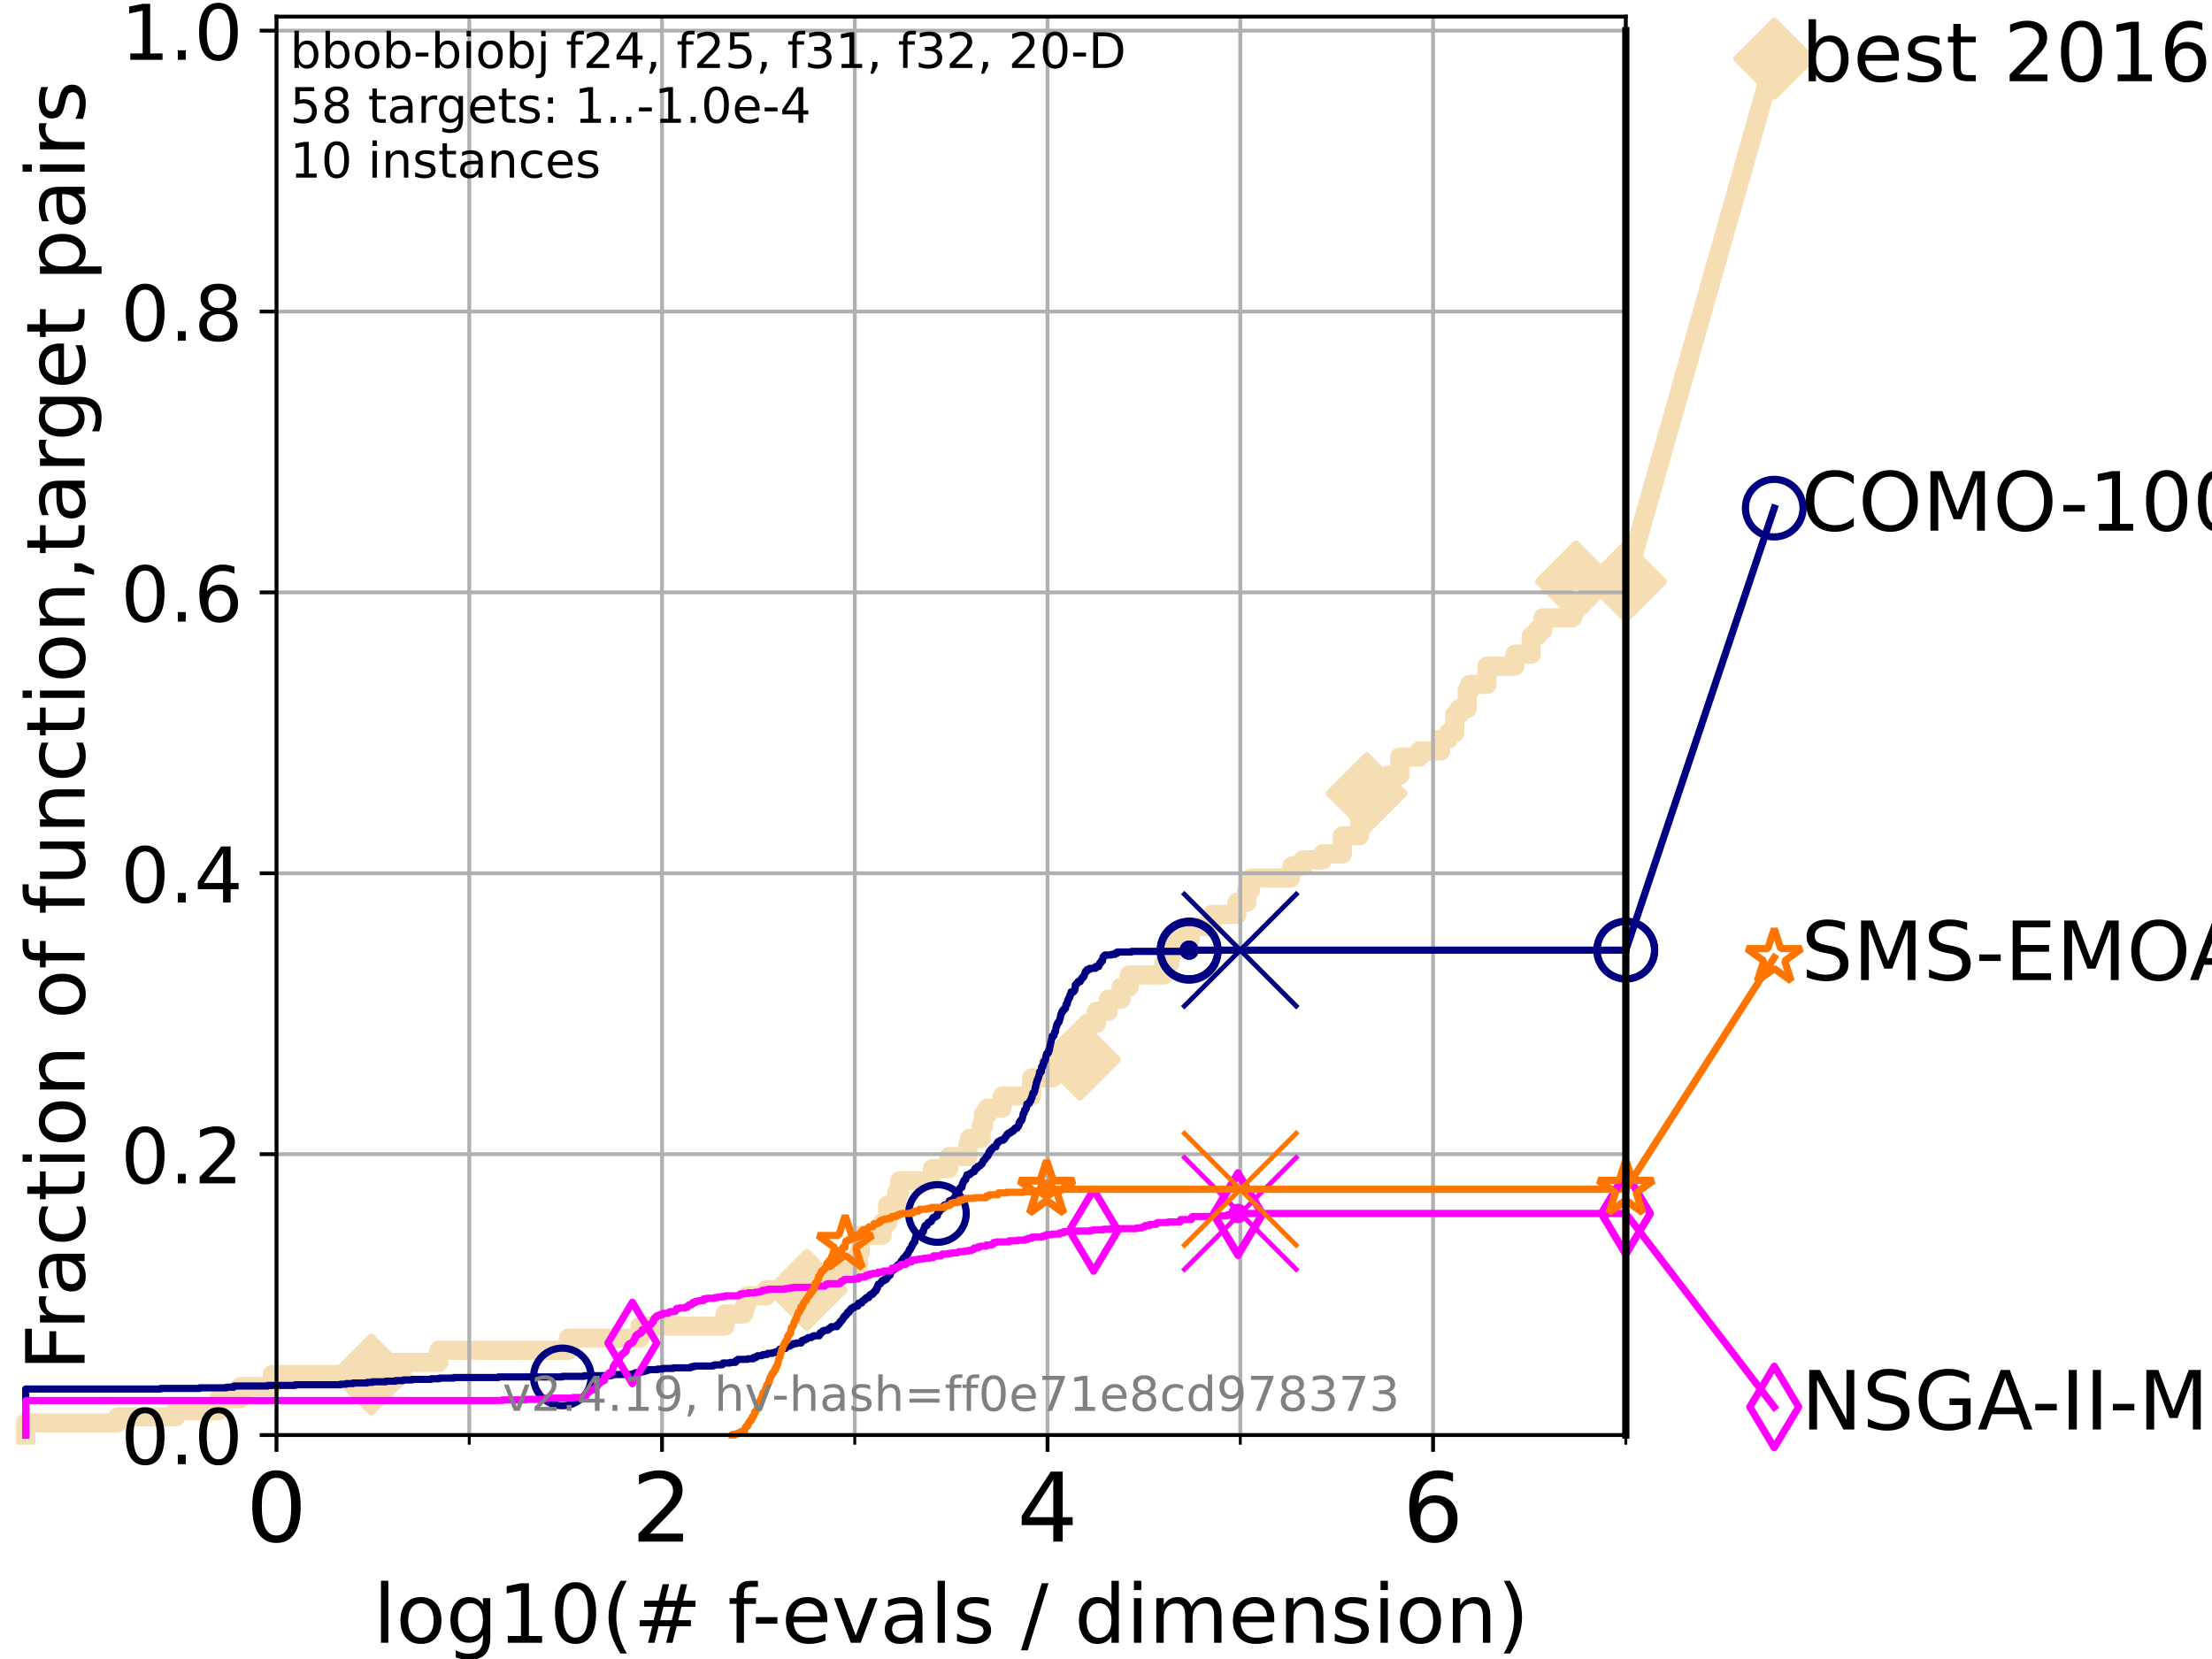 <?xml version="1.0" encoding="utf-8" standalone="no"?>
<!DOCTYPE svg PUBLIC "-//W3C//DTD SVG 1.1//EN"
  "http://www.w3.org/Graphics/SVG/1.1/DTD/svg11.dtd">
<!-- Created with matplotlib (https://matplotlib.org/) -->
<svg height="345.6pt" version="1.1" viewBox="0 0 460.8 345.6" width="460.8pt" xmlns="http://www.w3.org/2000/svg" xmlns:xlink="http://www.w3.org/1999/xlink">
 <defs>
  <style type="text/css">*{stroke-linecap:butt;stroke-linejoin:round;}</style>
 </defs>
 <g id="figure_1">
  <g id="patch_1">
   <path d="M 0 345.6 
L 460.8 345.6 
L 460.8 0 
L 0 0 
z
" style="fill:#ffffff;"/>
  </g>
  <g id="axes_1">
   <g id="patch_2">
    <path d="M 57.6 298.944 
L 338.688 298.944 
L 338.688 3.456 
L 57.6 3.456 
z
" style="fill:#ffffff;"/>
   </g>
   <g id="line2d_1">
    <path d="M 5.357 298.944 
L 5.357 296.422 
L 24.516 296.422 
L 24.516 295.161 
L 36.604 295.161 
L 36.604 293.9 
L 45.512 293.9 
L 45.512 291.378 
L 50.087 291.378 
L 50.087 288.856 
L 56.705 288.856 
L 56.705 286.334 
L 77.331 286.334 
L 77.331 283.811 
L 91.41 283.811 
L 91.41 281.289 
L 118.391 281.289 
L 118.391 278.767 
L 133.319 278.767 
L 133.319 276.245 
L 151.023 276.245 
L 151.023 273.723 
L 154.906 273.723 
L 154.906 272.462 
L 155.348 272.462 
L 155.348 271.201 
L 155.695 271.201 
L 155.695 269.94 
L 159.661 269.94 
L 159.661 268.679 
L 168.094 268.679 
L 168.094 264.896 
L 178.812 264.896 
L 178.812 261.113 
L 179.162 261.113 
L 179.162 257.33 
L 183.76 257.33 
L 183.76 254.807 
L 184.893 254.807 
L 184.893 251.024 
L 186.792 251.024 
L 186.792 248.502 
L 187.402 248.502 
L 187.402 245.98 
L 194.04 245.98 
L 194.04 244.719 
L 194.239 244.719 
L 194.239 243.458 
L 197.657 243.458 
L 197.657 240.936 
L 201.63 240.936 
L 201.63 238.414 
L 201.954 238.414 
L 201.954 237.153 
L 204.404 237.153 
L 204.404 234.631 
L 204.866 234.631 
L 204.866 232.109 
L 205.757 232.109 
L 205.757 230.848 
L 208.77 230.848 
L 208.77 228.325 
L 214.9 228.325 
L 214.9 224.542 
L 219.308 224.542 
L 219.308 220.759 
L 224.973 220.759 
L 224.973 216.976 
L 226.506 216.976 
L 226.506 213.193 
L 228.395 213.193 
L 228.395 210.671 
L 230.891 210.671 
L 230.891 208.149 
L 233.536 208.149 
L 233.536 205.627 
L 235.235 205.627 
L 235.235 203.105 
L 242.514 203.105 
L 242.514 200.583 
L 243.733 200.583 
L 243.733 198.06 
L 244.912 198.06 
L 244.912 195.538 
L 247.959 195.538 
L 247.959 193.016 
L 252.522 193.016 
L 252.522 190.494 
L 257.694 190.494 
L 257.694 187.972 
L 259.718 187.972 
L 259.718 185.45 
L 260.486 185.45 
L 260.486 182.928 
L 268.843 182.928 
L 268.843 181.667 
L 269.175 181.667 
L 269.175 180.406 
L 271.446 180.406 
L 271.446 179.145 
L 275.521 179.145 
L 275.521 177.884 
L 279.633 177.884 
L 279.633 174.101 
L 283.209 174.101 
L 283.209 170.317 
L 284.282 170.317 
L 284.282 169.056 
L 284.705 169.056 
L 284.705 165.273 
L 289.124 165.273 
L 289.124 161.49 
L 291.598 161.49 
L 291.598 157.707 
L 295.688 157.707 
L 295.688 156.446 
L 300.114 156.446 
L 300.114 153.924 
L 301.743 153.924 
L 301.743 152.663 
L 303.048 152.663 
L 303.048 148.88 
L 303.987 148.88 
L 303.987 147.619 
L 305.644 147.619 
L 305.644 143.835 
L 306.139 143.835 
L 306.139 142.574 
L 309.769 142.574 
L 309.769 138.791 
L 315.563 138.791 
L 315.563 136.269 
L 318.986 136.269 
L 318.986 132.486 
L 320.24 132.486 
L 320.24 131.225 
L 321.449 131.225 
L 321.449 128.703 
L 327.587 128.703 
L 327.587 126.181 
L 328.114 126.181 
L 328.114 124.92 
L 328.297 124.92 
L 328.297 121.137 
L 338.688 121.137 
L 338.688 121.137 
" style="fill:none;stroke:#f5deb3;stroke-linecap:square;stroke-width:4;"/>
   </g>
   <g id="line2d_2">
    <defs>
     <path d="M 0 7.778 
L 7.778 0 
L 0 -7.778 
L -7.778 0 
z
" id="m7cd89eb9cd" style="stroke:#f5deb3;stroke-linejoin:miter;stroke-width:1.5;"/>
    </defs>
    <g>
     <use style="fill:#f5deb3;stroke:#f5deb3;stroke-linejoin:miter;stroke-width:1.5;" x="77.331" xlink:href="#m7cd89eb9cd" y="286.334"/>
     <use style="fill:#f5deb3;stroke:#f5deb3;stroke-linejoin:miter;stroke-width:1.5;" x="168.094" xlink:href="#m7cd89eb9cd" y="268.679"/>
     <use style="fill:#f5deb3;stroke:#f5deb3;stroke-linejoin:miter;stroke-width:1.5;" x="224.973" xlink:href="#m7cd89eb9cd" y="220.759"/>
     <use style="fill:#f5deb3;stroke:#f5deb3;stroke-linejoin:miter;stroke-width:1.5;" x="284.705" xlink:href="#m7cd89eb9cd" y="165.273"/>
     <use style="fill:#f5deb3;stroke:#f5deb3;stroke-linejoin:miter;stroke-width:1.5;" x="328.297" xlink:href="#m7cd89eb9cd" y="121.137"/>
     <use style="fill:#f5deb3;stroke:#f5deb3;stroke-linejoin:miter;stroke-width:1.5;" x="338.688" xlink:href="#m7cd89eb9cd" y="121.137"/>
    </g>
   </g>
   <g id="line2d_3">
    <path style="fill:none;stroke:#f5deb3;stroke-linecap:square;stroke-width:4;"/>
    <g/>
   </g>
   <g id="line2d_4">
    <path d="M 338.688 121.137 
L 369.608 12.233 
" style="fill:none;stroke:#f5deb3;stroke-linecap:square;stroke-width:4;"/>
    <g>
     <use style="fill:#f5deb3;stroke:#f5deb3;stroke-linejoin:miter;stroke-width:1.5;" x="338.688" xlink:href="#m7cd89eb9cd" y="121.137"/>
     <use style="fill:#f5deb3;stroke:#f5deb3;stroke-linejoin:miter;stroke-width:1.5;" x="369.608" xlink:href="#m7cd89eb9cd" y="12.233"/>
    </g>
   </g>
   <g id="matplotlib.axis_1">
    <g id="xtick_1">
     <g id="line2d_5">
      <path clip-path="url(#pa6c36865da)" d="M 57.6 298.944 
L 57.6 3.456 
" style="fill:none;stroke:#b0b0b0;stroke-linecap:square;stroke-width:0.8;"/>
     </g>
     <g id="line2d_6">
      <defs>
       <path d="M 0 0 
L 0 3.5 
" id="m78a9add1bb" style="stroke:#000000;stroke-width:0.8;"/>
      </defs>
      <g>
       <use style="stroke:#000000;stroke-width:0.8;" x="57.6" xlink:href="#m78a9add1bb" y="298.944"/>
      </g>
     </g>
     <g id="text_1">
      <!-- 0 -->
      <g transform="translate(51.237 321.141)scale(0.2 -0.2)">
       <defs>
        <path d="M 31.781 66.406 
Q 24.172 66.406 20.328 58.906 
Q 16.5 51.422 16.5 36.375 
Q 16.5 21.391 20.328 13.891 
Q 24.172 6.391 31.781 6.391 
Q 39.453 6.391 43.281 13.891 
Q 47.125 21.391 47.125 36.375 
Q 47.125 51.422 43.281 58.906 
Q 39.453 66.406 31.781 66.406 
z
M 31.781 74.219 
Q 44.047 74.219 50.516 64.516 
Q 56.984 54.828 56.984 36.375 
Q 56.984 17.969 50.516 8.266 
Q 44.047 -1.422 31.781 -1.422 
Q 19.531 -1.422 13.062 8.266 
Q 6.594 17.969 6.594 36.375 
Q 6.594 54.828 13.062 64.516 
Q 19.531 74.219 31.781 74.219 
z
" id="DejaVuSans-48"/>
       </defs>
       <use xlink:href="#DejaVuSans-48"/>
      </g>
     </g>
    </g>
    <g id="xtick_2">
     <g id="line2d_7">
      <path clip-path="url(#pa6c36865da)" d="M 137.911 298.944 
L 137.911 3.456 
" style="fill:none;stroke:#b0b0b0;stroke-linecap:square;stroke-width:0.8;"/>
     </g>
     <g id="line2d_8">
      <g>
       <use style="stroke:#000000;stroke-width:0.8;" x="137.911" xlink:href="#m78a9add1bb" y="298.944"/>
      </g>
     </g>
     <g id="text_2">
      <!-- 2 -->
      <g transform="translate(131.548 321.141)scale(0.2 -0.2)">
       <defs>
        <path d="M 19.188 8.297 
L 53.609 8.297 
L 53.609 0 
L 7.328 0 
L 7.328 8.297 
Q 12.938 14.109 22.625 23.891 
Q 32.328 33.688 34.812 36.531 
Q 39.547 41.844 41.422 45.531 
Q 43.312 49.219 43.312 52.781 
Q 43.312 58.594 39.234 62.25 
Q 35.156 65.922 28.609 65.922 
Q 23.969 65.922 18.812 64.312 
Q 13.672 62.703 7.812 59.422 
L 7.812 69.391 
Q 13.766 71.781 18.938 73 
Q 24.125 74.219 28.422 74.219 
Q 39.75 74.219 46.484 68.547 
Q 53.219 62.891 53.219 53.422 
Q 53.219 48.922 51.531 44.891 
Q 49.859 40.875 45.406 35.406 
Q 44.188 33.984 37.641 27.219 
Q 31.109 20.453 19.188 8.297 
z
" id="DejaVuSans-50"/>
       </defs>
       <use xlink:href="#DejaVuSans-50"/>
      </g>
     </g>
    </g>
    <g id="xtick_3">
     <g id="line2d_9">
      <path clip-path="url(#pa6c36865da)" d="M 218.222 298.944 
L 218.222 3.456 
" style="fill:none;stroke:#b0b0b0;stroke-linecap:square;stroke-width:0.8;"/>
     </g>
     <g id="line2d_10">
      <g>
       <use style="stroke:#000000;stroke-width:0.8;" x="218.222" xlink:href="#m78a9add1bb" y="298.944"/>
      </g>
     </g>
     <g id="text_3">
      <!-- 4 -->
      <g transform="translate(211.859 321.141)scale(0.2 -0.2)">
       <defs>
        <path d="M 37.797 64.312 
L 12.891 25.391 
L 37.797 25.391 
z
M 35.203 72.906 
L 47.609 72.906 
L 47.609 25.391 
L 58.016 25.391 
L 58.016 17.188 
L 47.609 17.188 
L 47.609 0 
L 37.797 0 
L 37.797 17.188 
L 4.891 17.188 
L 4.891 26.703 
z
" id="DejaVuSans-52"/>
       </defs>
       <use xlink:href="#DejaVuSans-52"/>
      </g>
     </g>
    </g>
    <g id="xtick_4">
     <g id="line2d_11">
      <path clip-path="url(#pa6c36865da)" d="M 298.533 298.944 
L 298.533 3.456 
" style="fill:none;stroke:#b0b0b0;stroke-linecap:square;stroke-width:0.8;"/>
     </g>
     <g id="line2d_12">
      <g>
       <use style="stroke:#000000;stroke-width:0.8;" x="298.533" xlink:href="#m78a9add1bb" y="298.944"/>
      </g>
     </g>
     <g id="text_4">
      <!-- 6 -->
      <g transform="translate(292.17 321.141)scale(0.2 -0.2)">
       <defs>
        <path d="M 33.016 40.375 
Q 26.375 40.375 22.484 35.828 
Q 18.609 31.297 18.609 23.391 
Q 18.609 15.531 22.484 10.953 
Q 26.375 6.391 33.016 6.391 
Q 39.656 6.391 43.531 10.953 
Q 47.406 15.531 47.406 23.391 
Q 47.406 31.297 43.531 35.828 
Q 39.656 40.375 33.016 40.375 
z
M 52.594 71.297 
L 52.594 62.312 
Q 48.875 64.062 45.094 64.984 
Q 41.312 65.922 37.594 65.922 
Q 27.828 65.922 22.672 59.328 
Q 17.531 52.734 16.797 39.406 
Q 19.672 43.656 24.016 45.922 
Q 28.375 48.188 33.594 48.188 
Q 44.578 48.188 50.953 41.516 
Q 57.328 34.859 57.328 23.391 
Q 57.328 12.156 50.688 5.359 
Q 44.047 -1.422 33.016 -1.422 
Q 20.359 -1.422 13.672 8.266 
Q 6.984 17.969 6.984 36.375 
Q 6.984 53.656 15.188 63.938 
Q 23.391 74.219 37.203 74.219 
Q 40.922 74.219 44.703 73.484 
Q 48.484 72.75 52.594 71.297 
z
" id="DejaVuSans-54"/>
       </defs>
       <use xlink:href="#DejaVuSans-54"/>
      </g>
     </g>
    </g>
    <g id="xtick_5">
     <g id="line2d_13">
      <path clip-path="url(#pa6c36865da)" d="M 97.755 298.944 
L 97.755 3.456 
" style="fill:none;stroke:#b0b0b0;stroke-linecap:square;stroke-width:0.8;"/>
     </g>
     <g id="line2d_14">
      <defs>
       <path d="M 0 0 
L 0 2 
" id="m3b3b4b8242" style="stroke:#000000;stroke-width:0.6;"/>
      </defs>
      <g>
       <use style="stroke:#000000;stroke-width:0.6;" x="97.755" xlink:href="#m3b3b4b8242" y="298.944"/>
      </g>
     </g>
    </g>
    <g id="xtick_6">
     <g id="line2d_15">
      <path clip-path="url(#pa6c36865da)" d="M 178.066 298.944 
L 178.066 3.456 
" style="fill:none;stroke:#b0b0b0;stroke-linecap:square;stroke-width:0.8;"/>
     </g>
     <g id="line2d_16">
      <g>
       <use style="stroke:#000000;stroke-width:0.6;" x="178.066" xlink:href="#m3b3b4b8242" y="298.944"/>
      </g>
     </g>
    </g>
    <g id="xtick_7">
     <g id="line2d_17">
      <path clip-path="url(#pa6c36865da)" d="M 258.377 298.944 
L 258.377 3.456 
" style="fill:none;stroke:#b0b0b0;stroke-linecap:square;stroke-width:0.8;"/>
     </g>
     <g id="line2d_18">
      <g>
       <use style="stroke:#000000;stroke-width:0.6;" x="258.377" xlink:href="#m3b3b4b8242" y="298.944"/>
      </g>
     </g>
    </g>
    <g id="xtick_8">
     <g id="line2d_19">
      <path clip-path="url(#pa6c36865da)" d="M 338.688 298.944 
L 338.688 3.456 
" style="fill:none;stroke:#b0b0b0;stroke-linecap:square;stroke-width:0.8;"/>
     </g>
     <g id="line2d_20">
      <g>
       <use style="stroke:#000000;stroke-width:0.6;" x="338.688" xlink:href="#m3b3b4b8242" y="298.944"/>
      </g>
     </g>
    </g>
    <g id="text_5">
     <!-- log10(# f-evals / dimension) -->
     <g transform="translate(77.764 342.218)scale(0.17 -0.17)">
      <defs>
       <path d="M 9.422 75.984 
L 18.406 75.984 
L 18.406 0 
L 9.422 0 
z
" id="DejaVuSans-108"/>
       <path d="M 30.609 48.391 
Q 23.391 48.391 19.188 42.75 
Q 14.984 37.109 14.984 27.297 
Q 14.984 17.484 19.156 11.844 
Q 23.344 6.203 30.609 6.203 
Q 37.797 6.203 41.984 11.859 
Q 46.188 17.531 46.188 27.297 
Q 46.188 37.016 41.984 42.703 
Q 37.797 48.391 30.609 48.391 
z
M 30.609 56 
Q 42.328 56 49.016 48.375 
Q 55.719 40.766 55.719 27.297 
Q 55.719 13.875 49.016 6.219 
Q 42.328 -1.422 30.609 -1.422 
Q 18.844 -1.422 12.172 6.219 
Q 5.516 13.875 5.516 27.297 
Q 5.516 40.766 12.172 48.375 
Q 18.844 56 30.609 56 
z
" id="DejaVuSans-111"/>
       <path d="M 45.406 27.984 
Q 45.406 37.75 41.375 43.109 
Q 37.359 48.484 30.078 48.484 
Q 22.859 48.484 18.828 43.109 
Q 14.797 37.75 14.797 27.984 
Q 14.797 18.266 18.828 12.891 
Q 22.859 7.516 30.078 7.516 
Q 37.359 7.516 41.375 12.891 
Q 45.406 18.266 45.406 27.984 
z
M 54.391 6.781 
Q 54.391 -7.172 48.188 -13.984 
Q 42 -20.797 29.203 -20.797 
Q 24.469 -20.797 20.266 -20.094 
Q 16.062 -19.391 12.109 -17.922 
L 12.109 -9.188 
Q 16.062 -11.328 19.922 -12.344 
Q 23.781 -13.375 27.781 -13.375 
Q 36.625 -13.375 41.016 -8.766 
Q 45.406 -4.156 45.406 5.172 
L 45.406 9.625 
Q 42.625 4.781 38.281 2.391 
Q 33.938 0 27.875 0 
Q 17.828 0 11.672 7.656 
Q 5.516 15.328 5.516 27.984 
Q 5.516 40.672 11.672 48.328 
Q 17.828 56 27.875 56 
Q 33.938 56 38.281 53.609 
Q 42.625 51.219 45.406 46.391 
L 45.406 54.688 
L 54.391 54.688 
z
" id="DejaVuSans-103"/>
       <path d="M 12.406 8.297 
L 28.516 8.297 
L 28.516 63.922 
L 10.984 60.406 
L 10.984 69.391 
L 28.422 72.906 
L 38.281 72.906 
L 38.281 8.297 
L 54.391 8.297 
L 54.391 0 
L 12.406 0 
z
" id="DejaVuSans-49"/>
       <path d="M 31 75.875 
Q 24.469 64.656 21.281 53.656 
Q 18.109 42.672 18.109 31.391 
Q 18.109 20.125 21.312 9.062 
Q 24.516 -2 31 -13.188 
L 23.188 -13.188 
Q 15.875 -1.703 12.234 9.375 
Q 8.594 20.453 8.594 31.391 
Q 8.594 42.281 12.203 53.312 
Q 15.828 64.359 23.188 75.875 
z
" id="DejaVuSans-40"/>
       <path d="M 51.125 44 
L 36.922 44 
L 32.812 27.688 
L 47.125 27.688 
z
M 43.797 71.781 
L 38.719 51.516 
L 52.984 51.516 
L 58.109 71.781 
L 65.922 71.781 
L 60.891 51.516 
L 76.125 51.516 
L 76.125 44 
L 58.984 44 
L 54.984 27.688 
L 70.516 27.688 
L 70.516 20.219 
L 53.078 20.219 
L 48 0 
L 40.188 0 
L 45.219 20.219 
L 30.906 20.219 
L 25.875 0 
L 18.016 0 
L 23.094 20.219 
L 7.719 20.219 
L 7.719 27.688 
L 24.906 27.688 
L 29 44 
L 13.281 44 
L 13.281 51.516 
L 30.906 51.516 
L 35.891 71.781 
z
" id="DejaVuSans-35"/>
       <path id="DejaVuSans-32"/>
       <path d="M 37.109 75.984 
L 37.109 68.5 
L 28.516 68.5 
Q 23.688 68.5 21.797 66.547 
Q 19.922 64.594 19.922 59.516 
L 19.922 54.688 
L 34.719 54.688 
L 34.719 47.703 
L 19.922 47.703 
L 19.922 0 
L 10.891 0 
L 10.891 47.703 
L 2.297 47.703 
L 2.297 54.688 
L 10.891 54.688 
L 10.891 58.5 
Q 10.891 67.625 15.141 71.797 
Q 19.391 75.984 28.609 75.984 
z
" id="DejaVuSans-102"/>
       <path d="M 4.891 31.391 
L 31.203 31.391 
L 31.203 23.391 
L 4.891 23.391 
z
" id="DejaVuSans-45"/>
       <path d="M 56.203 29.594 
L 56.203 25.203 
L 14.891 25.203 
Q 15.484 15.922 20.484 11.062 
Q 25.484 6.203 34.422 6.203 
Q 39.594 6.203 44.453 7.469 
Q 49.312 8.734 54.109 11.281 
L 54.109 2.781 
Q 49.266 0.734 44.188 -0.344 
Q 39.109 -1.422 33.891 -1.422 
Q 20.797 -1.422 13.156 6.188 
Q 5.516 13.812 5.516 26.812 
Q 5.516 40.234 12.766 48.109 
Q 20.016 56 32.328 56 
Q 43.359 56 49.781 48.891 
Q 56.203 41.797 56.203 29.594 
z
M 47.219 32.234 
Q 47.125 39.594 43.094 43.984 
Q 39.062 48.391 32.422 48.391 
Q 24.906 48.391 20.391 44.141 
Q 15.875 39.891 15.188 32.172 
z
" id="DejaVuSans-101"/>
       <path d="M 2.984 54.688 
L 12.5 54.688 
L 29.594 8.797 
L 46.688 54.688 
L 56.203 54.688 
L 35.688 0 
L 23.484 0 
z
" id="DejaVuSans-118"/>
       <path d="M 34.281 27.484 
Q 23.391 27.484 19.188 25 
Q 14.984 22.516 14.984 16.5 
Q 14.984 11.719 18.141 8.906 
Q 21.297 6.109 26.703 6.109 
Q 34.188 6.109 38.703 11.406 
Q 43.219 16.703 43.219 25.484 
L 43.219 27.484 
z
M 52.203 31.203 
L 52.203 0 
L 43.219 0 
L 43.219 8.297 
Q 40.141 3.328 35.547 0.953 
Q 30.953 -1.422 24.312 -1.422 
Q 15.922 -1.422 10.953 3.297 
Q 6 8.016 6 15.922 
Q 6 25.141 12.172 29.828 
Q 18.359 34.516 30.609 34.516 
L 43.219 34.516 
L 43.219 35.406 
Q 43.219 41.609 39.141 45 
Q 35.062 48.391 27.688 48.391 
Q 23 48.391 18.547 47.266 
Q 14.109 46.141 10.016 43.891 
L 10.016 52.203 
Q 14.938 54.109 19.578 55.047 
Q 24.219 56 28.609 56 
Q 40.484 56 46.344 49.844 
Q 52.203 43.703 52.203 31.203 
z
" id="DejaVuSans-97"/>
       <path d="M 44.281 53.078 
L 44.281 44.578 
Q 40.484 46.531 36.375 47.5 
Q 32.281 48.484 27.875 48.484 
Q 21.188 48.484 17.844 46.438 
Q 14.5 44.391 14.5 40.281 
Q 14.5 37.156 16.891 35.375 
Q 19.281 33.594 26.516 31.984 
L 29.594 31.297 
Q 39.156 29.25 43.188 25.516 
Q 47.219 21.781 47.219 15.094 
Q 47.219 7.469 41.188 3.016 
Q 35.156 -1.422 24.609 -1.422 
Q 20.219 -1.422 15.453 -0.562 
Q 10.688 0.297 5.422 2 
L 5.422 11.281 
Q 10.406 8.688 15.234 7.391 
Q 20.062 6.109 24.812 6.109 
Q 31.156 6.109 34.562 8.281 
Q 37.984 10.453 37.984 14.406 
Q 37.984 18.062 35.516 20.016 
Q 33.062 21.969 24.703 23.781 
L 21.578 24.516 
Q 13.234 26.266 9.516 29.906 
Q 5.812 33.547 5.812 39.891 
Q 5.812 47.609 11.281 51.797 
Q 16.75 56 26.812 56 
Q 31.781 56 36.172 55.266 
Q 40.578 54.547 44.281 53.078 
z
" id="DejaVuSans-115"/>
       <path d="M 25.391 72.906 
L 33.688 72.906 
L 8.297 -9.281 
L 0 -9.281 
z
" id="DejaVuSans-47"/>
       <path d="M 45.406 46.391 
L 45.406 75.984 
L 54.391 75.984 
L 54.391 0 
L 45.406 0 
L 45.406 8.203 
Q 42.578 3.328 38.25 0.953 
Q 33.938 -1.422 27.875 -1.422 
Q 17.969 -1.422 11.734 6.484 
Q 5.516 14.406 5.516 27.297 
Q 5.516 40.188 11.734 48.094 
Q 17.969 56 27.875 56 
Q 33.938 56 38.25 53.625 
Q 42.578 51.266 45.406 46.391 
z
M 14.797 27.297 
Q 14.797 17.391 18.875 11.75 
Q 22.953 6.109 30.078 6.109 
Q 37.203 6.109 41.297 11.75 
Q 45.406 17.391 45.406 27.297 
Q 45.406 37.203 41.297 42.844 
Q 37.203 48.484 30.078 48.484 
Q 22.953 48.484 18.875 42.844 
Q 14.797 37.203 14.797 27.297 
z
" id="DejaVuSans-100"/>
       <path d="M 9.422 54.688 
L 18.406 54.688 
L 18.406 0 
L 9.422 0 
z
M 9.422 75.984 
L 18.406 75.984 
L 18.406 64.594 
L 9.422 64.594 
z
" id="DejaVuSans-105"/>
       <path d="M 52 44.188 
Q 55.375 50.25 60.062 53.125 
Q 64.75 56 71.094 56 
Q 79.641 56 84.281 50.016 
Q 88.922 44.047 88.922 33.016 
L 88.922 0 
L 79.891 0 
L 79.891 32.719 
Q 79.891 40.578 77.094 44.375 
Q 74.312 48.188 68.609 48.188 
Q 61.625 48.188 57.562 43.547 
Q 53.516 38.922 53.516 30.906 
L 53.516 0 
L 44.484 0 
L 44.484 32.719 
Q 44.484 40.625 41.703 44.406 
Q 38.922 48.188 33.109 48.188 
Q 26.219 48.188 22.156 43.531 
Q 18.109 38.875 18.109 30.906 
L 18.109 0 
L 9.078 0 
L 9.078 54.688 
L 18.109 54.688 
L 18.109 46.188 
Q 21.188 51.219 25.484 53.609 
Q 29.781 56 35.688 56 
Q 41.656 56 45.828 52.969 
Q 50 49.953 52 44.188 
z
" id="DejaVuSans-109"/>
       <path d="M 54.891 33.016 
L 54.891 0 
L 45.906 0 
L 45.906 32.719 
Q 45.906 40.484 42.875 44.328 
Q 39.844 48.188 33.797 48.188 
Q 26.516 48.188 22.312 43.547 
Q 18.109 38.922 18.109 30.906 
L 18.109 0 
L 9.078 0 
L 9.078 54.688 
L 18.109 54.688 
L 18.109 46.188 
Q 21.344 51.125 25.703 53.562 
Q 30.078 56 35.797 56 
Q 45.219 56 50.047 50.172 
Q 54.891 44.344 54.891 33.016 
z
" id="DejaVuSans-110"/>
       <path d="M 8.016 75.875 
L 15.828 75.875 
Q 23.141 64.359 26.781 53.312 
Q 30.422 42.281 30.422 31.391 
Q 30.422 20.453 26.781 9.375 
Q 23.141 -1.703 15.828 -13.188 
L 8.016 -13.188 
Q 14.5 -2 17.703 9.062 
Q 20.906 20.125 20.906 31.391 
Q 20.906 42.672 17.703 53.656 
Q 14.5 64.656 8.016 75.875 
z
" id="DejaVuSans-41"/>
      </defs>
      <use xlink:href="#DejaVuSans-108"/>
      <use x="27.783" xlink:href="#DejaVuSans-111"/>
      <use x="88.965" xlink:href="#DejaVuSans-103"/>
      <use x="152.441" xlink:href="#DejaVuSans-49"/>
      <use x="216.064" xlink:href="#DejaVuSans-48"/>
      <use x="279.688" xlink:href="#DejaVuSans-40"/>
      <use x="318.701" xlink:href="#DejaVuSans-35"/>
      <use x="402.49" xlink:href="#DejaVuSans-32"/>
      <use x="434.277" xlink:href="#DejaVuSans-102"/>
      <use x="463.982" xlink:href="#DejaVuSans-45"/>
      <use x="500.066" xlink:href="#DejaVuSans-101"/>
      <use x="561.59" xlink:href="#DejaVuSans-118"/>
      <use x="620.77" xlink:href="#DejaVuSans-97"/>
      <use x="682.049" xlink:href="#DejaVuSans-108"/>
      <use x="709.832" xlink:href="#DejaVuSans-115"/>
      <use x="761.932" xlink:href="#DejaVuSans-32"/>
      <use x="793.719" xlink:href="#DejaVuSans-47"/>
      <use x="827.41" xlink:href="#DejaVuSans-32"/>
      <use x="859.197" xlink:href="#DejaVuSans-100"/>
      <use x="922.674" xlink:href="#DejaVuSans-105"/>
      <use x="950.457" xlink:href="#DejaVuSans-109"/>
      <use x="1047.869" xlink:href="#DejaVuSans-101"/>
      <use x="1109.393" xlink:href="#DejaVuSans-110"/>
      <use x="1172.771" xlink:href="#DejaVuSans-115"/>
      <use x="1224.871" xlink:href="#DejaVuSans-105"/>
      <use x="1252.654" xlink:href="#DejaVuSans-111"/>
      <use x="1313.836" xlink:href="#DejaVuSans-110"/>
      <use x="1377.215" xlink:href="#DejaVuSans-41"/>
     </g>
    </g>
   </g>
   <g id="matplotlib.axis_2">
    <g id="ytick_1">
     <g id="line2d_21">
      <path clip-path="url(#pa6c36865da)" d="M 57.6 298.944 
L 338.688 298.944 
" style="fill:none;stroke:#b0b0b0;stroke-linecap:square;stroke-width:0.8;"/>
     </g>
     <g id="line2d_22">
      <defs>
       <path d="M 0 0 
L -3.5 0 
" id="mdeead20375" style="stroke:#000000;stroke-width:0.8;"/>
      </defs>
      <g>
       <use style="stroke:#000000;stroke-width:0.8;" x="57.6" xlink:href="#mdeead20375" y="298.944"/>
      </g>
     </g>
     <g id="text_6">
      <!-- 0.0 -->
      <g transform="translate(25.155 305.023)scale(0.16 -0.16)">
       <defs>
        <path d="M 10.688 12.406 
L 21 12.406 
L 21 0 
L 10.688 0 
z
" id="DejaVuSans-46"/>
       </defs>
       <use xlink:href="#DejaVuSans-48"/>
       <use x="63.623" xlink:href="#DejaVuSans-46"/>
       <use x="95.41" xlink:href="#DejaVuSans-48"/>
      </g>
     </g>
    </g>
    <g id="ytick_2">
     <g id="line2d_23">
      <path clip-path="url(#pa6c36865da)" d="M 57.6 240.432 
L 338.688 240.432 
" style="fill:none;stroke:#b0b0b0;stroke-linecap:square;stroke-width:0.8;"/>
     </g>
     <g id="line2d_24">
      <g>
       <use style="stroke:#000000;stroke-width:0.8;" x="57.6" xlink:href="#mdeead20375" y="240.432"/>
      </g>
     </g>
     <g id="text_7">
      <!-- 0.2 -->
      <g transform="translate(25.155 246.51)scale(0.16 -0.16)">
       <use xlink:href="#DejaVuSans-48"/>
       <use x="63.623" xlink:href="#DejaVuSans-46"/>
       <use x="95.41" xlink:href="#DejaVuSans-50"/>
      </g>
     </g>
    </g>
    <g id="ytick_3">
     <g id="line2d_25">
      <path clip-path="url(#pa6c36865da)" d="M 57.6 181.919 
L 338.688 181.919 
" style="fill:none;stroke:#b0b0b0;stroke-linecap:square;stroke-width:0.8;"/>
     </g>
     <g id="line2d_26">
      <g>
       <use style="stroke:#000000;stroke-width:0.8;" x="57.6" xlink:href="#mdeead20375" y="181.919"/>
      </g>
     </g>
     <g id="text_8">
      <!-- 0.4 -->
      <g transform="translate(25.155 187.998)scale(0.16 -0.16)">
       <use xlink:href="#DejaVuSans-48"/>
       <use x="63.623" xlink:href="#DejaVuSans-46"/>
       <use x="95.41" xlink:href="#DejaVuSans-52"/>
      </g>
     </g>
    </g>
    <g id="ytick_4">
     <g id="line2d_27">
      <path clip-path="url(#pa6c36865da)" d="M 57.6 123.407 
L 338.688 123.407 
" style="fill:none;stroke:#b0b0b0;stroke-linecap:square;stroke-width:0.8;"/>
     </g>
     <g id="line2d_28">
      <g>
       <use style="stroke:#000000;stroke-width:0.8;" x="57.6" xlink:href="#mdeead20375" y="123.407"/>
      </g>
     </g>
     <g id="text_9">
      <!-- 0.6 -->
      <g transform="translate(25.155 129.485)scale(0.16 -0.16)">
       <use xlink:href="#DejaVuSans-48"/>
       <use x="63.623" xlink:href="#DejaVuSans-46"/>
       <use x="95.41" xlink:href="#DejaVuSans-54"/>
      </g>
     </g>
    </g>
    <g id="ytick_5">
     <g id="line2d_29">
      <path clip-path="url(#pa6c36865da)" d="M 57.6 64.894 
L 338.688 64.894 
" style="fill:none;stroke:#b0b0b0;stroke-linecap:square;stroke-width:0.8;"/>
     </g>
     <g id="line2d_30">
      <g>
       <use style="stroke:#000000;stroke-width:0.8;" x="57.6" xlink:href="#mdeead20375" y="64.894"/>
      </g>
     </g>
     <g id="text_10">
      <!-- 0.8 -->
      <g transform="translate(25.155 70.973)scale(0.16 -0.16)">
       <defs>
        <path d="M 31.781 34.625 
Q 24.75 34.625 20.719 30.859 
Q 16.703 27.094 16.703 20.516 
Q 16.703 13.922 20.719 10.156 
Q 24.75 6.391 31.781 6.391 
Q 38.812 6.391 42.859 10.172 
Q 46.922 13.969 46.922 20.516 
Q 46.922 27.094 42.891 30.859 
Q 38.875 34.625 31.781 34.625 
z
M 21.922 38.812 
Q 15.578 40.375 12.031 44.719 
Q 8.5 49.078 8.5 55.328 
Q 8.5 64.062 14.719 69.141 
Q 20.953 74.219 31.781 74.219 
Q 42.672 74.219 48.875 69.141 
Q 55.078 64.062 55.078 55.328 
Q 55.078 49.078 51.531 44.719 
Q 48 40.375 41.703 38.812 
Q 48.828 37.156 52.797 32.312 
Q 56.781 27.484 56.781 20.516 
Q 56.781 9.906 50.312 4.234 
Q 43.844 -1.422 31.781 -1.422 
Q 19.734 -1.422 13.25 4.234 
Q 6.781 9.906 6.781 20.516 
Q 6.781 27.484 10.781 32.312 
Q 14.797 37.156 21.922 38.812 
z
M 18.312 54.391 
Q 18.312 48.734 21.844 45.562 
Q 25.391 42.391 31.781 42.391 
Q 38.141 42.391 41.719 45.562 
Q 45.312 48.734 45.312 54.391 
Q 45.312 60.062 41.719 63.234 
Q 38.141 66.406 31.781 66.406 
Q 25.391 66.406 21.844 63.234 
Q 18.312 60.062 18.312 54.391 
z
" id="DejaVuSans-56"/>
       </defs>
       <use xlink:href="#DejaVuSans-48"/>
       <use x="63.623" xlink:href="#DejaVuSans-46"/>
       <use x="95.41" xlink:href="#DejaVuSans-56"/>
      </g>
     </g>
    </g>
    <g id="ytick_6">
     <g id="line2d_31">
      <path clip-path="url(#pa6c36865da)" d="M 57.6 6.382 
L 338.688 6.382 
" style="fill:none;stroke:#b0b0b0;stroke-linecap:square;stroke-width:0.8;"/>
     </g>
     <g id="line2d_32">
      <g>
       <use style="stroke:#000000;stroke-width:0.8;" x="57.6" xlink:href="#mdeead20375" y="6.382"/>
      </g>
     </g>
     <g id="text_11">
      <!-- 1.0 -->
      <g transform="translate(25.155 12.46)scale(0.16 -0.16)">
       <use xlink:href="#DejaVuSans-49"/>
       <use x="63.623" xlink:href="#DejaVuSans-46"/>
       <use x="95.41" xlink:href="#DejaVuSans-48"/>
      </g>
     </g>
    </g>
    <g id="text_12">
     <!-- Fraction of function,target pairs -->
     <g transform="translate(17.62 285.585)rotate(-90)scale(0.17 -0.17)">
      <defs>
       <path d="M 9.812 72.906 
L 51.703 72.906 
L 51.703 64.594 
L 19.672 64.594 
L 19.672 43.109 
L 48.578 43.109 
L 48.578 34.812 
L 19.672 34.812 
L 19.672 0 
L 9.812 0 
z
" id="DejaVuSans-70"/>
       <path d="M 41.109 46.297 
Q 39.594 47.172 37.812 47.578 
Q 36.031 48 33.891 48 
Q 26.266 48 22.188 43.047 
Q 18.109 38.094 18.109 28.812 
L 18.109 0 
L 9.078 0 
L 9.078 54.688 
L 18.109 54.688 
L 18.109 46.188 
Q 20.953 51.172 25.484 53.578 
Q 30.031 56 36.531 56 
Q 37.453 56 38.578 55.875 
Q 39.703 55.766 41.062 55.516 
z
" id="DejaVuSans-114"/>
       <path d="M 48.781 52.594 
L 48.781 44.188 
Q 44.969 46.297 41.141 47.344 
Q 37.312 48.391 33.406 48.391 
Q 24.656 48.391 19.812 42.844 
Q 14.984 37.312 14.984 27.297 
Q 14.984 17.281 19.812 11.734 
Q 24.656 6.203 33.406 6.203 
Q 37.312 6.203 41.141 7.25 
Q 44.969 8.297 48.781 10.406 
L 48.781 2.094 
Q 45.016 0.344 40.984 -0.531 
Q 36.969 -1.422 32.422 -1.422 
Q 20.062 -1.422 12.781 6.344 
Q 5.516 14.109 5.516 27.297 
Q 5.516 40.672 12.859 48.328 
Q 20.219 56 33.016 56 
Q 37.156 56 41.109 55.141 
Q 45.062 54.297 48.781 52.594 
z
" id="DejaVuSans-99"/>
       <path d="M 18.312 70.219 
L 18.312 54.688 
L 36.812 54.688 
L 36.812 47.703 
L 18.312 47.703 
L 18.312 18.016 
Q 18.312 11.328 20.141 9.422 
Q 21.969 7.516 27.594 7.516 
L 36.812 7.516 
L 36.812 0 
L 27.594 0 
Q 17.188 0 13.234 3.875 
Q 9.281 7.766 9.281 18.016 
L 9.281 47.703 
L 2.688 47.703 
L 2.688 54.688 
L 9.281 54.688 
L 9.281 70.219 
z
" id="DejaVuSans-116"/>
       <path d="M 8.5 21.578 
L 8.5 54.688 
L 17.484 54.688 
L 17.484 21.922 
Q 17.484 14.156 20.5 10.266 
Q 23.531 6.391 29.594 6.391 
Q 36.859 6.391 41.078 11.031 
Q 45.312 15.672 45.312 23.688 
L 45.312 54.688 
L 54.297 54.688 
L 54.297 0 
L 45.312 0 
L 45.312 8.406 
Q 42.047 3.422 37.719 1 
Q 33.406 -1.422 27.688 -1.422 
Q 18.266 -1.422 13.375 4.438 
Q 8.5 10.297 8.5 21.578 
z
M 31.109 56 
z
" id="DejaVuSans-117"/>
       <path d="M 11.719 12.406 
L 22.016 12.406 
L 22.016 4 
L 14.016 -11.625 
L 7.719 -11.625 
L 11.719 4 
z
" id="DejaVuSans-44"/>
       <path d="M 18.109 8.203 
L 18.109 -20.797 
L 9.078 -20.797 
L 9.078 54.688 
L 18.109 54.688 
L 18.109 46.391 
Q 20.953 51.266 25.266 53.625 
Q 29.594 56 35.594 56 
Q 45.562 56 51.781 48.094 
Q 58.016 40.188 58.016 27.297 
Q 58.016 14.406 51.781 6.484 
Q 45.562 -1.422 35.594 -1.422 
Q 29.594 -1.422 25.266 0.953 
Q 20.953 3.328 18.109 8.203 
z
M 48.688 27.297 
Q 48.688 37.203 44.609 42.844 
Q 40.531 48.484 33.406 48.484 
Q 26.266 48.484 22.188 42.844 
Q 18.109 37.203 18.109 27.297 
Q 18.109 17.391 22.188 11.75 
Q 26.266 6.109 33.406 6.109 
Q 40.531 6.109 44.609 11.75 
Q 48.688 17.391 48.688 27.297 
z
" id="DejaVuSans-112"/>
      </defs>
      <use xlink:href="#DejaVuSans-70"/>
      <use x="50.27" xlink:href="#DejaVuSans-114"/>
      <use x="91.383" xlink:href="#DejaVuSans-97"/>
      <use x="152.662" xlink:href="#DejaVuSans-99"/>
      <use x="207.643" xlink:href="#DejaVuSans-116"/>
      <use x="246.852" xlink:href="#DejaVuSans-105"/>
      <use x="274.635" xlink:href="#DejaVuSans-111"/>
      <use x="335.816" xlink:href="#DejaVuSans-110"/>
      <use x="399.195" xlink:href="#DejaVuSans-32"/>
      <use x="430.982" xlink:href="#DejaVuSans-111"/>
      <use x="492.164" xlink:href="#DejaVuSans-102"/>
      <use x="527.369" xlink:href="#DejaVuSans-32"/>
      <use x="559.156" xlink:href="#DejaVuSans-102"/>
      <use x="594.361" xlink:href="#DejaVuSans-117"/>
      <use x="657.74" xlink:href="#DejaVuSans-110"/>
      <use x="721.119" xlink:href="#DejaVuSans-99"/>
      <use x="776.1" xlink:href="#DejaVuSans-116"/>
      <use x="815.309" xlink:href="#DejaVuSans-105"/>
      <use x="843.092" xlink:href="#DejaVuSans-111"/>
      <use x="904.273" xlink:href="#DejaVuSans-110"/>
      <use x="967.652" xlink:href="#DejaVuSans-44"/>
      <use x="999.439" xlink:href="#DejaVuSans-116"/>
      <use x="1038.648" xlink:href="#DejaVuSans-97"/>
      <use x="1099.928" xlink:href="#DejaVuSans-114"/>
      <use x="1139.291" xlink:href="#DejaVuSans-103"/>
      <use x="1202.768" xlink:href="#DejaVuSans-101"/>
      <use x="1264.291" xlink:href="#DejaVuSans-116"/>
      <use x="1303.5" xlink:href="#DejaVuSans-32"/>
      <use x="1335.287" xlink:href="#DejaVuSans-112"/>
      <use x="1398.764" xlink:href="#DejaVuSans-97"/>
      <use x="1460.043" xlink:href="#DejaVuSans-105"/>
      <use x="1487.826" xlink:href="#DejaVuSans-114"/>
      <use x="1528.939" xlink:href="#DejaVuSans-115"/>
     </g>
    </g>
   </g>
   <g id="line2d_33">
    <defs>
     <path d="M 0 1.5 
C 0.398 1.5 0.779 1.342 1.061 1.061 
C 1.342 0.779 1.5 0.398 1.5 0 
C 1.5 -0.398 1.342 -0.779 1.061 -1.061 
C 0.779 -1.342 0.398 -1.5 0 -1.5 
C -0.398 -1.5 -0.779 -1.342 -1.061 -1.061 
C -1.342 -0.779 -1.5 -0.398 -1.5 0 
C -1.5 0.398 -1.342 0.779 -1.061 1.061 
C -0.779 1.342 -0.398 1.5 0 1.5 
z
" id="m404ed0960a" style="stroke:#f5deb3;"/>
    </defs>
    <g>
     <use style="fill:#f5deb3;stroke:#f5deb3;" x="328.297" xlink:href="#m404ed0960a" y="121.137"/>
     <use style="fill:#f5deb3;stroke:#f5deb3;" x="328.297" xlink:href="#m404ed0960a" y="121.137"/>
    </g>
   </g>
   <g id="line2d_34">
    <defs>
     <path d="M 0 1.5 
C 0.398 1.5 0.779 1.342 1.061 1.061 
C 1.342 0.779 1.5 0.398 1.5 0 
C 1.5 -0.398 1.342 -0.779 1.061 -1.061 
C 0.779 -1.342 0.398 -1.5 0 -1.5 
C -0.398 -1.5 -0.779 -1.342 -1.061 -1.061 
C -1.342 -0.779 -1.5 -0.398 -1.5 0 
C -1.5 0.398 -1.342 0.779 -1.061 1.061 
C -0.779 1.342 -0.398 1.5 0 1.5 
z
" id="m8970811be5" style="stroke:#000080;"/>
    </defs>
    <g>
     <use style="fill:#000080;stroke:#000080;" x="247.721" xlink:href="#m8970811be5" y="197.934"/>
     <use style="fill:#000080;stroke:#000080;" x="247.721" xlink:href="#m8970811be5" y="197.934"/>
    </g>
   </g>
   <g id="line2d_35">
    <path d="M 5.357 298.944 
L 5.357 289.36 
L 33.424 289.36 
L 33.424 289.234 
L 41.621 289.234 
L 41.621 289.108 
L 47.174 289.108 
L 47.174 288.982 
L 48.692 288.982 
L 48.692 288.73 
L 55.763 288.73 
L 55.763 288.603 
L 61.491 288.603 
L 61.491 288.477 
L 70.949 288.477 
L 70.949 288.351 
L 72.125 288.351 
L 72.125 288.225 
L 73.579 288.225 
L 73.579 288.099 
L 76.466 288.099 
L 76.466 287.973 
L 77.61 287.973 
L 77.61 287.847 
L 80.416 287.847 
L 80.416 287.721 
L 82.418 287.721 
L 82.418 287.595 
L 84.023 287.595 
L 84.023 287.468 
L 85.841 287.468 
L 85.841 287.342 
L 89.836 287.342 
L 89.836 287.216 
L 91.535 287.216 
L 91.535 287.09 
L 94.506 287.09 
L 94.506 286.964 
L 103.809 286.964 
L 103.809 286.838 
L 117.145 286.838 
L 117.145 286.712 
L 121.712 286.712 
L 121.712 286.586 
L 127.31 286.586 
L 127.31 286.46 
L 127.721 286.46 
L 127.721 286.334 
L 131.703 286.334 
L 131.703 286.207 
L 132.182 286.207 
L 132.182 286.081 
L 132.339 286.081 
L 132.339 285.955 
L 133.102 285.955 
L 133.102 285.829 
L 133.7 285.829 
L 133.7 285.703 
L 134.258 285.703 
L 134.258 285.577 
L 134.672 285.577 
L 134.672 285.451 
L 135.077 285.451 
L 135.077 285.325 
L 136.97 285.325 
L 136.97 285.199 
L 138.015 285.199 
L 138.015 285.073 
L 140.234 285.073 
L 140.234 284.946 
L 143.81 284.946 
L 143.81 284.82 
L 144.13 284.82 
L 144.13 284.694 
L 144.683 284.694 
L 144.683 284.568 
L 148.526 284.568 
L 148.526 284.442 
L 148.892 284.442 
L 148.892 284.316 
L 150.451 284.316 
L 150.506 284.064 
L 150.616 284.064 
L 150.616 283.938 
L 152.084 283.938 
L 152.084 283.811 
L 153.204 283.811 
L 153.298 283.433 
L 153.577 283.433 
L 153.577 283.307 
L 153.715 283.307 
L 153.715 283.181 
L 155.745 283.181 
L 155.745 283.055 
L 156.927 283.055 
L 156.927 282.803 
L 157.489 282.803 
L 157.563 282.55 
L 157.818 282.55 
L 157.818 282.424 
L 158.631 282.424 
L 158.631 282.298 
L 159.041 282.298 
L 159.041 282.172 
L 159.8 282.172 
L 159.8 282.046 
L 159.929 282.046 
L 159.929 281.92 
L 160.926 281.92 
L 160.926 281.794 
L 161.404 281.794 
L 161.404 281.668 
L 161.783 281.668 
L 161.783 281.542 
L 162.351 281.542 
L 162.355 281.163 
L 162.462 281.163 
L 162.462 281.037 
L 162.792 281.037 
L 162.792 280.911 
L 163.642 280.911 
L 163.745 280.533 
L 164.102 280.533 
L 164.102 280.407 
L 164.575 280.407 
L 164.575 280.281 
L 164.733 280.281 
L 164.733 280.154 
L 165.029 280.154 
L 165.029 280.028 
L 165.297 280.028 
L 165.297 279.902 
L 165.877 279.902 
L 165.877 279.776 
L 166.895 279.776 
L 166.917 279.524 
L 167.045 279.524 
L 167.045 279.272 
L 167.362 279.272 
L 167.362 279.146 
L 167.694 279.146 
L 167.694 279.019 
L 167.98 279.019 
L 167.98 278.893 
L 168.161 278.893 
L 168.161 278.767 
L 168.34 278.767 
L 168.34 278.641 
L 169.019 278.641 
L 169.019 278.515 
L 169.265 278.515 
L 169.265 278.389 
L 169.489 278.389 
L 169.489 278.263 
L 170.654 278.263 
L 170.654 278.137 
L 170.775 278.137 
L 170.861 277.632 
L 171.217 277.632 
L 171.301 277.38 
L 171.368 277.38 
L 171.368 277.254 
L 171.746 277.254 
L 171.746 277.128 
L 172.37 277.128 
L 172.37 277.002 
L 172.635 277.002 
L 172.651 276.75 
L 172.942 276.75 
L 172.942 276.624 
L 173.139 276.624 
L 173.154 276.371 
L 174.344 276.371 
L 174.386 275.993 
L 174.678 275.993 
L 174.719 275.741 
L 174.883 275.741 
L 174.978 275.362 
L 175.072 275.362 
L 175.072 275.236 
L 175.273 275.236 
L 175.379 274.984 
L 175.498 274.984 
L 175.596 274.732 
L 175.616 274.732 
L 175.668 274.48 
L 175.836 274.48 
L 175.836 274.228 
L 175.964 274.228 
L 175.964 274.101 
L 176.155 274.101 
L 176.155 273.975 
L 176.319 273.975 
L 176.344 273.723 
L 176.481 273.723 
L 176.568 273.345 
L 176.898 273.345 
L 176.995 272.966 
L 177.091 272.966 
L 177.091 272.84 
L 177.258 272.84 
L 177.282 272.588 
L 177.494 272.588 
L 177.494 272.462 
L 177.842 272.462 
L 177.889 272.21 
L 178.264 272.21 
L 178.264 272.084 
L 178.704 272.084 
L 178.765 271.705 
L 178.867 271.705 
L 178.879 271.453 
L 179.515 271.453 
L 179.578 271.075 
L 179.733 271.075 
L 179.733 270.949 
L 179.948 270.949 
L 179.948 270.823 
L 180.171 270.823 
L 180.191 270.57 
L 180.45 270.57 
L 180.46 270.318 
L 180.985 270.318 
L 181.06 269.94 
L 181.185 269.94 
L 181.254 269.688 
L 181.71 269.688 
L 181.71 269.562 
L 181.837 269.562 
L 181.837 269.309 
L 182.072 269.309 
L 182.181 269.057 
L 182.207 269.057 
L 182.207 268.931 
L 182.482 268.931 
L 182.544 268.427 
L 182.761 268.427 
L 182.856 267.796 
L 182.899 267.796 
L 182.934 267.544 
L 183.277 267.544 
L 183.277 267.418 
L 183.457 267.418 
L 183.557 267.04 
L 183.722 267.04 
L 183.722 266.787 
L 184.215 266.787 
L 184.235 266.535 
L 184.624 266.535 
L 184.64 266.283 
L 184.817 266.283 
L 184.864 266.031 
L 184.934 266.031 
L 184.934 265.905 
L 185.092 265.905 
L 185.092 265.779 
L 185.243 265.779 
L 185.243 265.652 
L 185.43 265.652 
L 185.519 265.148 
L 185.6 265.148 
L 185.681 264.896 
L 185.732 264.896 
L 185.739 264.644 
L 186.051 264.644 
L 186.136 264.391 
L 186.363 264.391 
L 186.363 264.265 
L 186.58 264.265 
L 186.601 264.013 
L 186.781 264.013 
L 186.87 263.635 
L 187 263.635 
L 187 263.509 
L 187.195 263.509 
L 187.195 263.383 
L 187.482 263.383 
L 187.574 263.004 
L 187.645 263.004 
L 187.645 262.878 
L 187.783 262.878 
L 187.783 262.626 
L 188.075 262.626 
L 188.158 262.121 
L 188.383 262.121 
L 188.402 261.869 
L 188.615 261.869 
L 188.682 261.617 
L 188.743 261.617 
L 188.743 261.491 
L 188.901 261.491 
L 188.901 261.239 
L 189.132 261.239 
L 189.199 260.86 
L 189.288 260.86 
L 189.383 260.482 
L 189.406 260.482 
L 189.406 260.356 
L 189.63 260.356 
L 189.688 259.978 
L 189.804 259.978 
L 189.891 259.726 
L 189.977 259.726 
L 189.981 259.347 
L 190.153 259.347 
L 190.204 258.969 
L 190.372 258.969 
L 190.407 258.717 
L 190.582 258.717 
L 190.607 258.086 
L 190.706 258.086 
L 190.771 257.582 
L 190.865 257.582 
L 190.865 257.456 
L 191.719 257.456 
L 191.719 257.33 
L 191.879 257.33 
L 191.946 256.825 
L 192.132 256.825 
L 192.132 256.573 
L 192.345 256.573 
L 192.45 255.942 
L 192.539 255.942 
L 192.613 255.564 
L 192.682 255.564 
L 192.706 255.312 
L 193.122 255.312 
L 193.17 254.934 
L 193.298 254.934 
L 193.35 254.681 
L 193.51 254.681 
L 193.51 254.555 
L 193.883 254.555 
L 193.883 254.429 
L 194.05 254.429 
L 194.125 254.051 
L 194.215 254.051 
L 194.251 253.799 
L 194.327 253.799 
L 194.327 253.672 
L 194.545 253.672 
L 194.545 253.546 
L 194.869 253.546 
L 194.869 253.42 
L 195.053 253.42 
L 195.053 253.294 
L 195.27 253.294 
L 195.287 252.79 
L 195.423 252.79 
L 195.423 252.538 
L 195.624 252.538 
L 195.712 252.285 
L 195.75 252.285 
L 195.75 252.159 
L 195.883 252.159 
L 195.883 252.033 
L 195.994 252.033 
L 195.994 251.907 
L 196.172 251.907 
L 196.172 251.781 
L 196.371 251.781 
L 196.422 251.529 
L 196.58 251.529 
L 196.584 251.15 
L 196.736 251.15 
L 196.736 251.024 
L 197.193 251.024 
L 197.193 250.898 
L 197.445 250.898 
L 197.445 250.646 
L 197.712 250.646 
L 197.77 250.142 
L 198.086 250.142 
L 198.086 250.015 
L 198.41 250.015 
L 198.41 249.889 
L 198.655 249.889 
L 198.655 249.637 
L 198.84 249.637 
L 198.84 249.511 
L 198.995 249.511 
L 199.026 249.007 
L 199.244 249.007 
L 199.244 248.881 
L 199.521 248.881 
L 199.607 248.25 
L 199.743 248.25 
L 199.838 247.872 
L 199.901 247.872 
L 199.945 247.493 
L 200.094 247.493 
L 200.094 247.367 
L 200.384 247.367 
L 200.469 246.611 
L 200.603 246.611 
L 200.693 246.106 
L 200.793 246.106 
L 200.824 245.854 
L 201.059 245.854 
L 201.059 245.728 
L 201.183 245.728 
L 201.211 245.35 
L 201.298 245.35 
L 201.35 244.971 
L 201.442 244.971 
L 201.442 244.719 
L 202.011 244.719 
L 202.057 244.467 
L 202.287 244.467 
L 202.287 244.341 
L 202.465 244.341 
L 202.465 244.215 
L 202.623 244.215 
L 202.623 244.089 
L 202.964 244.089 
L 202.964 243.836 
L 203.088 243.836 
L 203.092 243.458 
L 203.201 243.458 
L 203.201 243.332 
L 203.596 243.332 
L 203.675 242.954 
L 204.035 242.954 
L 204.035 242.828 
L 204.211 242.828 
L 204.313 242.575 
L 204.471 242.575 
L 204.471 242.449 
L 204.61 242.449 
L 204.679 242.071 
L 204.78 242.071 
L 204.78 241.819 
L 204.924 241.819 
L 204.924 241.693 
L 205.043 241.693 
L 205.098 241.44 
L 205.298 241.44 
L 205.357 241.188 
L 205.439 241.188 
L 205.481 240.936 
L 205.692 240.936 
L 205.692 240.81 
L 205.828 240.81 
L 205.84 240.432 
L 205.985 240.432 
L 206.053 239.927 
L 206.276 239.927 
L 206.276 239.675 
L 206.473 239.675 
L 206.473 239.423 
L 206.677 239.423 
L 206.677 239.17 
L 206.864 239.17 
L 206.864 239.044 
L 206.984 239.044 
L 206.984 238.918 
L 207.466 238.918 
L 207.556 238.414 
L 207.591 238.414 
L 207.695 238.162 
L 207.842 238.162 
L 207.842 237.909 
L 207.999 237.909 
L 207.999 237.783 
L 208.223 237.783 
L 208.223 237.657 
L 208.396 237.657 
L 208.396 237.531 
L 208.999 237.531 
L 208.999 237.279 
L 209.284 237.279 
L 209.296 237.027 
L 209.4 237.027 
L 209.466 236.774 
L 209.632 236.774 
L 209.641 236.522 
L 209.794 236.522 
L 209.794 236.27 
L 210.028 236.27 
L 210.098 236.018 
L 210.518 236.018 
L 210.518 235.892 
L 210.646 235.892 
L 210.716 235.64 
L 211.085 235.64 
L 211.11 235.387 
L 211.287 235.387 
L 211.337 235.135 
L 211.447 235.135 
L 211.447 235.009 
L 211.882 235.009 
L 211.989 234.631 
L 212.182 234.631 
L 212.182 234.379 
L 212.296 234.379 
L 212.3 233.874 
L 212.468 233.874 
L 212.521 233.496 
L 212.769 233.496 
L 212.783 233.244 
L 212.91 233.244 
L 212.995 232.739 
L 213.044 232.739 
L 213.148 231.983 
L 213.257 231.983 
L 213.257 231.856 
L 213.371 231.856 
L 213.444 231.226 
L 213.573 231.226 
L 213.573 231.1 
L 213.719 231.1 
L 213.719 230.848 
L 213.836 230.848 
L 213.928 229.965 
L 214.296 229.965 
L 214.296 229.839 
L 214.422 229.839 
L 214.509 229.46 
L 214.536 229.46 
L 214.536 229.334 
L 214.727 229.334 
L 214.821 228.83 
L 214.848 228.83 
L 214.848 228.704 
L 214.985 228.704 
L 215.062 228.073 
L 215.135 228.073 
L 215.163 227.695 
L 215.423 227.695 
L 215.531 227.317 
L 215.556 227.317 
L 215.665 226.434 
L 215.767 226.434 
L 215.874 225.551 
L 215.979 225.551 
L 216.013 225.047 
L 216.151 225.047 
L 216.251 224.542 
L 216.34 224.542 
L 216.448 223.912 
L 216.529 223.912 
L 216.566 223.281 
L 216.923 223.281 
L 216.966 222.272 
L 217.201 222.272 
L 217.228 221.768 
L 217.385 221.768 
L 217.404 221.138 
L 217.613 221.138 
L 217.705 220.759 
L 217.793 220.759 
L 217.899 220.003 
L 217.951 220.003 
L 218.024 219.498 
L 218.278 219.498 
L 218.278 219.246 
L 218.431 219.246 
L 218.474 218.742 
L 218.621 218.742 
L 218.71 217.859 
L 218.783 217.859 
L 218.888 217.102 
L 218.958 217.102 
L 219.055 216.472 
L 219.112 216.472 
L 219.194 215.841 
L 219.448 215.841 
L 219.448 215.715 
L 219.582 215.715 
L 219.642 215.211 
L 219.703 215.211 
L 219.703 214.958 
L 219.867 214.958 
L 219.977 214.076 
L 220.014 214.076 
L 220.061 213.697 
L 220.181 213.697 
L 220.205 213.319 
L 220.311 213.319 
L 220.414 212.941 
L 220.604 212.941 
L 220.698 212.562 
L 220.733 212.562 
L 220.827 212.058 
L 220.884 212.058 
L 220.988 211.301 
L 221.072 211.301 
L 221.159 210.923 
L 221.253 210.923 
L 221.253 210.671 
L 221.443 210.671 
L 221.443 210.419 
L 221.653 210.419 
L 221.653 210.166 
L 221.837 210.166 
L 221.837 210.04 
L 221.981 210.04 
L 222.03 209.41 
L 222.095 209.41 
L 222.095 209.158 
L 222.344 209.158 
L 222.397 208.401 
L 222.527 208.401 
L 222.574 208.023 
L 222.706 208.023 
L 222.718 207.77 
L 222.854 207.77 
L 222.89 207.266 
L 223.046 207.266 
L 223.12 206.636 
L 223.63 206.636 
L 223.63 206.383 
L 223.855 206.383 
L 223.93 205.879 
L 223.972 205.879 
L 224.008 205.122 
L 224.158 205.122 
L 224.158 204.996 
L 224.351 204.996 
L 224.351 204.744 
L 224.553 204.744 
L 224.553 204.492 
L 225.039 204.492 
L 225.087 204.113 
L 225.259 204.113 
L 225.259 203.861 
L 225.399 203.861 
L 225.399 203.735 
L 225.56 203.735 
L 225.56 203.483 
L 225.778 203.483 
L 225.792 203.231 
L 225.89 203.231 
L 225.998 202.726 
L 226.057 202.726 
L 226.122 202.348 
L 226.397 202.348 
L 226.457 201.97 
L 227.019 201.97 
L 227.019 201.717 
L 228.242 201.717 
L 228.263 201.339 
L 228.904 201.339 
L 229.009 200.835 
L 229.11 200.835 
L 229.11 200.583 
L 229.343 200.583 
L 229.405 200.204 
L 229.656 200.204 
L 229.762 199.448 
L 229.879 199.448 
L 229.879 199.195 
L 230.171 199.195 
L 230.171 198.943 
L 231.504 198.943 
L 231.504 198.817 
L 232.303 198.817 
L 232.303 198.565 
L 232.769 198.565 
L 232.769 198.313 
L 235.743 198.313 
L 235.743 198.187 
L 247.721 198.187 
L 247.721 197.934 
L 338.688 197.934 
L 338.688 197.934 
" style="fill:none;stroke:#000080;stroke-linecap:square;stroke-width:1.5;"/>
   </g>
   <g id="line2d_36">
    <defs>
     <path d="M 0 6 
C 1.591 6 3.117 5.368 4.243 4.243 
C 5.368 3.117 6 1.591 6 0 
C 6 -1.591 5.368 -3.117 4.243 -4.243 
C 3.117 -5.368 1.591 -6 0 -6 
C -1.591 -6 -3.117 -5.368 -4.243 -4.243 
C -5.368 -3.117 -6 -1.591 -6 0 
C -6 1.591 -5.368 3.117 -4.243 4.243 
C -3.117 5.368 -1.591 6 0 6 
z
" id="m37bcd98c98" style="stroke:#000080;stroke-width:1.5;"/>
    </defs>
    <g>
     <use style="fill-opacity:0;stroke:#000080;stroke-width:1.5;" x="117.145" xlink:href="#m37bcd98c98" y="286.838"/>
     <use style="fill-opacity:0;stroke:#000080;stroke-width:1.5;" x="195.287" xlink:href="#m37bcd98c98" y="252.79"/>
     <use style="fill-opacity:0;stroke:#000080;stroke-width:1.5;" x="247.721" xlink:href="#m37bcd98c98" y="198.187"/>
     <use style="fill-opacity:0;stroke:#000080;stroke-width:1.5;" x="247.721" xlink:href="#m37bcd98c98" y="197.934"/>
     <use style="fill-opacity:0;stroke:#000080;stroke-width:1.5;" x="247.721" xlink:href="#m37bcd98c98" y="197.934"/>
     <use style="fill-opacity:0;stroke:#000080;stroke-width:1.5;" x="338.688" xlink:href="#m37bcd98c98" y="197.934"/>
    </g>
   </g>
   <g id="line2d_37">
    <path style="fill:none;stroke:#000080;stroke-linecap:square;stroke-width:1.5;"/>
    <g/>
   </g>
   <g id="line2d_38">
    <path clip-path="url(#pa6c36865da)" d="M 258.377 197.934 
" style="fill:none;stroke:#000080;stroke-linecap:square;stroke-width:1.5;"/>
    <defs>
     <path d="M -12 12 
L 12 -12 
M -12 -12 
L 12 12 
" id="mabbf86d0ba" style="stroke:#000080;"/>
    </defs>
    <g clip-path="url(#pa6c36865da)">
     <use style="fill:#000080;stroke:#000080;" x="258.377" xlink:href="#mabbf86d0ba" y="197.934"/>
    </g>
   </g>
   <g id="line2d_39">
    <defs>
     <path d="M 0 1.5 
C 0.398 1.5 0.779 1.342 1.061 1.061 
C 1.342 0.779 1.5 0.398 1.5 0 
C 1.5 -0.398 1.342 -0.779 1.061 -1.061 
C 0.779 -1.342 0.398 -1.5 0 -1.5 
C -0.398 -1.5 -0.779 -1.342 -1.061 -1.061 
C -1.342 -0.779 -1.5 -0.398 -1.5 0 
C -1.5 0.398 -1.342 0.779 -1.061 1.061 
C -0.779 1.342 -0.398 1.5 0 1.5 
z
" id="mccb2efc682" style="stroke:#ff00ff;"/>
    </defs>
    <g>
     <use style="fill:#ff00ff;stroke:#ff00ff;" x="257.894" xlink:href="#mccb2efc682" y="252.79"/>
     <use style="fill:#ff00ff;stroke:#ff00ff;" x="257.894" xlink:href="#mccb2efc682" y="252.79"/>
    </g>
   </g>
   <g id="line2d_40">
    <path d="M 5.357 298.944 
L 5.357 291.756 
L 104.651 291.756 
L 104.651 291.63 
L 109.536 291.63 
L 109.536 291.504 
L 113.275 291.504 
L 113.275 291.378 
L 113.77 291.378 
L 113.77 291.252 
L 119.377 291.252 
L 119.377 291.126 
L 121.624 291.126 
L 121.624 290.873 
L 122.04 290.873 
L 122.062 290.243 
L 122.17 290.243 
L 122.17 290.117 
L 122.594 290.117 
L 122.657 289.864 
L 122.803 289.864 
L 122.803 289.738 
L 123.071 289.738 
L 123.071 289.612 
L 123.394 289.612 
L 123.394 289.486 
L 123.751 289.486 
L 123.751 289.36 
L 124.082 289.36 
L 124.101 289.108 
L 124.197 289.108 
L 124.293 288.73 
L 124.482 288.73 
L 124.539 288.477 
L 124.632 288.477 
L 124.725 288.099 
L 124.965 288.099 
L 124.965 287.973 
L 125.147 287.973 
L 125.165 287.721 
L 125.648 287.721 
L 125.648 287.595 
L 125.875 287.595 
L 125.962 286.838 
L 126.134 286.838 
L 126.168 286.586 
L 126.507 286.586 
L 126.507 286.46 
L 126.74 286.46 
L 126.79 286.081 
L 126.937 286.081 
L 126.937 285.955 
L 127.517 285.955 
L 127.596 285.325 
L 127.643 285.325 
L 127.752 284.694 
L 127.815 284.694 
L 127.923 284.442 
L 127.954 284.442 
L 128.062 284.19 
L 128.169 284.19 
L 128.215 283.938 
L 128.441 283.938 
L 128.456 283.685 
L 128.576 283.685 
L 128.665 283.433 
L 128.695 283.433 
L 128.709 283.181 
L 129.046 283.181 
L 129.118 282.677 
L 129.205 282.677 
L 129.291 282.424 
L 129.362 282.424 
L 129.362 282.298 
L 129.476 282.298 
L 129.476 282.172 
L 129.588 282.172 
L 129.588 282.046 
L 129.798 282.046 
L 129.798 281.92 
L 129.95 281.92 
L 130.046 281.668 
L 130.196 281.668 
L 130.196 281.542 
L 130.425 281.542 
L 130.505 280.911 
L 130.612 280.911 
L 130.704 280.407 
L 130.809 280.407 
L 130.849 280.154 
L 131.082 280.154 
L 131.095 279.902 
L 131.44 279.902 
L 131.44 279.776 
L 131.728 279.776 
L 131.728 279.65 
L 131.84 279.65 
L 131.938 279.272 
L 132.073 279.272 
L 132.133 279.019 
L 132.194 279.019 
L 132.279 278.641 
L 132.399 278.641 
L 132.423 278.263 
L 132.613 278.263 
L 132.695 278.011 
L 132.929 278.011 
L 132.929 277.885 
L 133.067 277.885 
L 133.067 277.758 
L 133.477 277.758 
L 133.477 277.506 
L 133.734 277.506 
L 133.756 277.002 
L 134.268 277.002 
L 134.279 276.75 
L 134.492 276.75 
L 134.492 276.624 
L 134.714 276.624 
L 134.787 276.371 
L 134.881 276.371 
L 134.881 276.245 
L 135.107 276.245 
L 135.107 276.119 
L 135.281 276.119 
L 135.281 275.993 
L 135.392 275.993 
L 135.392 275.867 
L 135.701 275.867 
L 135.79 275.615 
L 135.82 275.615 
L 135.82 275.489 
L 135.976 275.489 
L 135.976 275.362 
L 136.122 275.362 
L 136.151 274.858 
L 136.285 274.858 
L 136.295 274.606 
L 136.419 274.606 
L 136.419 274.48 
L 136.692 274.48 
L 136.739 274.228 
L 136.823 274.228 
L 136.823 274.101 
L 137.19 274.101 
L 137.19 273.975 
L 137.496 273.975 
L 137.496 273.849 
L 137.937 273.849 
L 137.937 273.723 
L 138.093 273.723 
L 138.093 273.597 
L 139.204 273.597 
L 139.204 273.471 
L 139.35 273.471 
L 139.35 273.345 
L 139.589 273.345 
L 139.589 273.219 
L 140.597 273.219 
L 140.597 273.093 
L 140.738 273.093 
L 140.842 272.84 
L 140.944 272.84 
L 140.944 272.588 
L 141.5 272.588 
L 141.5 272.462 
L 142.753 272.462 
L 142.753 272.336 
L 143.202 272.336 
L 143.202 272.084 
L 143.395 272.084 
L 143.483 271.832 
L 143.971 271.832 
L 143.971 271.705 
L 144.252 271.705 
L 144.33 271.327 
L 144.9 271.327 
L 144.9 271.075 
L 145.542 271.075 
L 145.542 270.949 
L 146.533 270.949 
L 146.607 270.57 
L 147.318 270.57 
L 147.318 270.444 
L 148.859 270.444 
L 148.859 270.318 
L 149.53 270.318 
L 149.53 270.192 
L 150.395 270.192 
L 150.395 270.066 
L 151.105 270.066 
L 151.105 269.94 
L 153.852 269.94 
L 153.852 269.814 
L 154.143 269.814 
L 154.191 269.562 
L 154.854 269.562 
L 154.854 269.436 
L 155.901 269.436 
L 155.901 269.309 
L 157.378 269.309 
L 157.378 269.183 
L 158.266 269.183 
L 158.266 269.057 
L 158.655 269.057 
L 158.655 268.931 
L 158.78 268.931 
L 158.78 268.805 
L 159.52 268.805 
L 159.52 268.679 
L 160.074 268.679 
L 160.074 268.553 
L 163.592 268.553 
L 163.592 268.427 
L 164.53 268.427 
L 164.53 268.301 
L 165.268 268.301 
L 165.268 268.175 
L 169.87 268.175 
L 169.87 267.922 
L 171.855 267.922 
L 171.855 267.796 
L 171.973 267.796 
L 172.079 267.544 
L 172.422 267.544 
L 172.422 267.418 
L 175.005 267.418 
L 175.005 267.166 
L 175.13 267.166 
L 175.13 267.04 
L 175.256 267.04 
L 175.256 266.913 
L 175.687 266.913 
L 175.738 266.661 
L 175.908 266.661 
L 175.908 266.535 
L 178.045 266.535 
L 178.045 266.409 
L 178.889 266.409 
L 178.963 266.031 
L 180.098 266.031 
L 180.098 265.905 
L 180.453 265.905 
L 180.453 265.652 
L 181.181 265.652 
L 181.181 265.4 
L 181.812 265.4 
L 181.812 265.274 
L 182.866 265.274 
L 182.919 265.022 
L 184.056 265.022 
L 184.056 264.77 
L 185.64 264.77 
L 185.64 264.517 
L 185.797 264.517 
L 185.874 264.139 
L 186.424 264.139 
L 186.424 264.013 
L 187.123 264.013 
L 187.123 263.887 
L 187.422 263.887 
L 187.521 263.509 
L 187.77 263.509 
L 187.77 263.383 
L 188.692 263.383 
L 188.692 263.256 
L 188.818 263.256 
L 188.818 263.13 
L 188.959 263.13 
L 188.959 263.004 
L 189.234 263.004 
L 189.234 262.878 
L 189.868 262.878 
L 189.868 262.752 
L 190.019 262.752 
L 190.052 262.5 
L 190.905 262.5 
L 190.905 262.374 
L 191.581 262.374 
L 191.581 262.248 
L 192.434 262.248 
L 192.434 262.121 
L 193.589 262.121 
L 193.589 261.995 
L 194.432 261.995 
L 194.461 261.617 
L 196.031 261.617 
L 196.131 261.365 
L 196.274 261.365 
L 196.274 261.239 
L 197.543 261.239 
L 197.543 261.113 
L 198.301 261.113 
L 198.301 260.987 
L 199.462 260.987 
L 199.462 260.86 
L 199.741 260.86 
L 199.741 260.734 
L 201.02 260.734 
L 201.02 260.608 
L 201.788 260.608 
L 201.788 260.482 
L 202.382 260.482 
L 202.382 260.356 
L 202.654 260.356 
L 202.654 260.23 
L 202.908 260.23 
L 202.908 259.978 
L 203.753 259.978 
L 203.753 259.726 
L 204.294 259.726 
L 204.294 259.599 
L 205.494 259.599 
L 205.494 259.347 
L 206.568 259.347 
L 206.568 259.221 
L 206.852 259.221 
L 206.852 259.095 
L 206.967 259.095 
L 206.967 258.843 
L 207.525 258.843 
L 207.525 258.717 
L 210.24 258.717 
L 210.24 258.464 
L 212.015 258.464 
L 212.015 258.338 
L 213.435 258.338 
L 213.435 258.212 
L 214.132 258.212 
L 214.132 257.96 
L 214.961 257.96 
L 214.961 257.708 
L 217.013 257.708 
L 217.013 257.582 
L 217.33 257.582 
L 217.33 257.456 
L 217.963 257.456 
L 217.98 257.203 
L 219.12 257.203 
L 219.12 257.077 
L 220.719 257.077 
L 220.719 256.825 
L 221.623 256.825 
L 221.623 256.573 
L 223.176 256.573 
L 223.176 256.447 
L 227.154 256.447 
L 227.154 256.321 
L 227.826 256.321 
L 227.826 256.195 
L 229.808 256.195 
L 229.808 256.068 
L 231.439 256.068 
L 231.439 255.942 
L 236.748 255.942 
L 236.748 255.816 
L 237.819 255.816 
L 237.819 255.69 
L 238.135 255.69 
L 238.135 255.564 
L 238.522 255.564 
L 238.527 255.312 
L 239.516 255.312 
L 239.516 255.06 
L 240.876 255.06 
L 240.876 254.807 
L 241.175 254.807 
L 241.175 254.681 
L 243.332 254.681 
L 243.332 254.555 
L 245.835 254.555 
L 245.935 254.051 
L 248.185 254.051 
L 248.248 253.546 
L 248.423 253.546 
L 248.423 253.42 
L 253.249 253.42 
L 253.249 253.294 
L 255.6 253.294 
L 255.6 253.168 
L 255.714 253.168 
L 255.714 253.042 
L 257.894 253.042 
L 257.894 252.79 
L 338.688 252.79 
L 338.688 252.79 
" style="fill:none;stroke:#ff00ff;stroke-linecap:square;stroke-width:1.5;"/>
   </g>
   <g id="line2d_41">
    <defs>
     <path d="M 0 8.485 
L 5.091 0 
L 0 -8.485 
L -5.091 0 
z
" id="m9adb5005ef" style="stroke:#ff00ff;stroke-linejoin:miter;stroke-width:1.5;"/>
    </defs>
    <g>
     <use style="fill-opacity:0;stroke:#ff00ff;stroke-linejoin:miter;stroke-width:1.5;" x="131.728" xlink:href="#m9adb5005ef" y="279.776"/>
     <use style="fill-opacity:0;stroke:#ff00ff;stroke-linejoin:miter;stroke-width:1.5;" x="227.826" xlink:href="#m9adb5005ef" y="256.321"/>
     <use style="fill-opacity:0;stroke:#ff00ff;stroke-linejoin:miter;stroke-width:1.5;" x="257.894" xlink:href="#m9adb5005ef" y="253.042"/>
     <use style="fill-opacity:0;stroke:#ff00ff;stroke-linejoin:miter;stroke-width:1.5;" x="257.894" xlink:href="#m9adb5005ef" y="252.79"/>
     <use style="fill-opacity:0;stroke:#ff00ff;stroke-linejoin:miter;stroke-width:1.5;" x="338.688" xlink:href="#m9adb5005ef" y="252.79"/>
    </g>
   </g>
   <g id="line2d_42">
    <path style="fill:none;stroke:#ff00ff;stroke-linecap:square;stroke-width:1.5;"/>
    <g/>
   </g>
   <g id="line2d_43">
    <path clip-path="url(#pa6c36865da)" d="M 258.378 252.79 
" style="fill:none;stroke:#ff00ff;stroke-linecap:square;stroke-width:1.5;"/>
    <defs>
     <path d="M -12 12 
L 12 -12 
M -12 -12 
L 12 12 
" id="m696a43fd63" style="stroke:#ff00ff;"/>
    </defs>
    <g clip-path="url(#pa6c36865da)">
     <use style="fill:#ff00ff;stroke:#ff00ff;" x="258.378" xlink:href="#m696a43fd63" y="252.79"/>
    </g>
   </g>
   <g id="line2d_44">
    <defs>
     <path d="M 0 1.5 
C 0.398 1.5 0.779 1.342 1.061 1.061 
C 1.342 0.779 1.5 0.398 1.5 0 
C 1.5 -0.398 1.342 -0.779 1.061 -1.061 
C 0.779 -1.342 0.398 -1.5 0 -1.5 
C -0.398 -1.5 -0.779 -1.342 -1.061 -1.061 
C -1.342 -0.779 -1.5 -0.398 -1.5 0 
C -1.5 0.398 -1.342 0.779 -1.061 1.061 
C -0.779 1.342 -0.398 1.5 0 1.5 
z
" id="m52a6188109" style="stroke:#ff7500;"/>
    </defs>
    <g>
     <use style="fill:#ff7500;stroke:#ff7500;" x="218.036" xlink:href="#m52a6188109" y="247.746"/>
     <use style="fill:#ff7500;stroke:#ff7500;" x="218.036" xlink:href="#m52a6188109" y="247.746"/>
    </g>
   </g>
   <g id="line2d_45">
    <path d="M 152.534 298.944 
L 152.534 298.818 
L 153.276 298.818 
L 153.276 298.692 
L 153.697 298.692 
L 153.697 298.566 
L 154.116 298.566 
L 154.198 298.313 
L 154.487 298.313 
L 154.487 298.187 
L 154.877 298.187 
L 154.877 298.061 
L 155.126 298.061 
L 155.22 297.557 
L 155.281 297.557 
L 155.284 297.305 
L 155.406 297.305 
L 155.406 297.179 
L 155.53 297.179 
L 155.53 297.052 
L 155.77 297.052 
L 155.857 296.548 
L 155.901 296.548 
L 155.901 296.422 
L 156.053 296.422 
L 156.093 296.17 
L 156.185 296.17 
L 156.255 295.917 
L 156.503 295.917 
L 156.539 295.539 
L 156.682 295.539 
L 156.726 295.161 
L 156.83 295.161 
L 156.83 295.035 
L 156.956 295.035 
L 157.038 294.783 
L 157.119 294.783 
L 157.194 294.278 
L 157.284 294.278 
L 157.284 294.026 
L 157.475 294.026 
L 157.58 293.774 
L 157.625 293.774 
L 157.698 293.522 
L 157.801 293.522 
L 157.876 292.765 
L 157.962 292.765 
L 157.962 292.639 
L 158.111 292.639 
L 158.204 292.134 
L 158.25 292.134 
L 158.35 291.756 
L 158.369 291.756 
L 158.442 291.504 
L 158.53 291.504 
L 158.621 291.126 
L 158.714 291.126 
L 158.806 290.621 
L 158.853 290.621 
L 158.958 290.117 
L 159.301 290.117 
L 159.36 289.612 
L 159.421 289.612 
L 159.474 289.234 
L 159.54 289.234 
L 159.638 288.856 
L 159.688 288.856 
L 159.708 288.603 
L 159.87 288.603 
L 159.966 288.225 
L 160.089 288.225 
L 160.191 287.847 
L 160.213 287.847 
L 160.271 287.342 
L 160.346 287.342 
L 160.428 286.964 
L 160.507 286.964 
L 160.557 286.712 
L 160.623 286.712 
L 160.623 286.586 
L 160.767 286.586 
L 160.833 286.081 
L 161.043 286.081 
L 161.043 285.955 
L 161.181 285.955 
L 161.275 285.577 
L 161.393 285.577 
L 161.418 285.199 
L 161.616 285.199 
L 161.648 284.82 
L 161.741 284.82 
L 161.741 284.568 
L 161.856 284.568 
L 161.881 284.316 
L 161.973 284.316 
L 162.037 283.938 
L 162.085 283.938 
L 162.187 283.181 
L 162.237 283.181 
L 162.301 282.929 
L 162.362 282.929 
L 162.468 282.677 
L 162.496 282.677 
L 162.581 282.046 
L 162.659 282.046 
L 162.731 281.542 
L 162.785 281.542 
L 162.877 281.037 
L 162.99 281.037 
L 163.099 280.533 
L 163.113 280.533 
L 163.193 280.281 
L 163.257 280.281 
L 163.289 280.028 
L 163.455 280.028 
L 163.56 279.524 
L 163.664 279.524 
L 163.731 279.272 
L 164.011 279.272 
L 164.079 278.389 
L 164.205 278.389 
L 164.305 278.137 
L 164.364 278.137 
L 164.408 277.885 
L 164.562 277.885 
L 164.562 277.758 
L 164.688 277.758 
L 164.799 276.75 
L 164.888 276.75 
L 164.914 276.497 
L 165.071 276.497 
L 165.159 276.245 
L 165.212 276.245 
L 165.226 275.993 
L 165.366 275.993 
L 165.433 275.362 
L 165.526 275.362 
L 165.594 275.11 
L 165.713 275.11 
L 165.713 274.858 
L 165.858 274.858 
L 165.865 274.606 
L 165.971 274.606 
L 166.062 273.975 
L 166.14 273.975 
L 166.235 273.597 
L 166.301 273.597 
L 166.303 273.345 
L 166.473 273.345 
L 166.473 273.219 
L 166.637 273.219 
L 166.652 272.966 
L 166.753 272.966 
L 166.809 272.336 
L 167.085 272.336 
L 167.135 271.958 
L 167.267 271.958 
L 167.306 271.579 
L 167.438 271.579 
L 167.448 271.327 
L 167.582 271.327 
L 167.645 271.075 
L 167.79 271.075 
L 167.79 270.949 
L 167.973 270.949 
L 167.981 270.57 
L 168.099 270.57 
L 168.193 270.318 
L 168.248 270.318 
L 168.32 270.066 
L 168.491 270.066 
L 168.568 269.688 
L 168.755 269.688 
L 168.771 269.309 
L 169.003 269.309 
L 169.003 269.183 
L 169.139 269.183 
L 169.197 268.805 
L 169.331 268.805 
L 169.331 268.679 
L 169.45 268.679 
L 169.45 268.553 
L 169.601 268.553 
L 169.669 267.796 
L 169.747 267.796 
L 169.849 267.292 
L 170.028 267.292 
L 170.1 267.04 
L 170.199 267.04 
L 170.267 266.787 
L 170.346 266.787 
L 170.369 266.535 
L 170.496 266.535 
L 170.527 265.905 
L 170.637 265.905 
L 170.637 265.779 
L 170.75 265.779 
L 170.823 265.526 
L 170.874 265.526 
L 170.98 265.148 
L 171.014 265.148 
L 171.014 265.022 
L 171.139 265.022 
L 171.196 264.77 
L 171.467 264.77 
L 171.484 264.517 
L 171.68 264.517 
L 171.776 264.265 
L 171.877 264.265 
L 171.877 264.139 
L 172.081 264.139 
L 172.168 263.509 
L 172.26 263.509 
L 172.313 263.13 
L 172.438 263.13 
L 172.438 263.004 
L 172.653 263.004 
L 172.712 262.626 
L 172.933 262.626 
L 172.933 262.5 
L 173.096 262.5 
L 173.193 262.121 
L 173.237 262.121 
L 173.303 261.743 
L 173.379 261.743 
L 173.427 261.491 
L 173.614 261.491 
L 173.638 261.239 
L 174.065 261.239 
L 174.139 260.987 
L 174.565 260.987 
L 174.611 260.734 
L 174.739 260.734 
L 174.748 260.482 
L 175.402 260.482 
L 175.501 260.104 
L 175.576 260.104 
L 175.576 259.852 
L 176.008 259.852 
L 176.08 259.095 
L 176.127 259.095 
L 176.183 258.591 
L 176.446 258.591 
L 176.446 258.464 
L 176.677 258.464 
L 176.677 258.338 
L 176.793 258.338 
L 176.793 258.212 
L 177.289 258.212 
L 177.289 257.96 
L 177.773 257.96 
L 177.773 257.834 
L 178.442 257.834 
L 178.442 257.708 
L 178.744 257.708 
L 178.744 257.456 
L 179.021 257.456 
L 179.092 256.951 
L 179.404 256.951 
L 179.509 256.447 
L 179.763 256.447 
L 179.763 256.195 
L 180.476 256.195 
L 180.476 256.068 
L 180.706 256.068 
L 180.768 255.816 
L 180.923 255.816 
L 181.006 255.564 
L 181.812 255.564 
L 181.846 255.312 
L 181.933 255.312 
L 182.041 254.934 
L 182.791 254.934 
L 182.791 254.807 
L 182.96 254.807 
L 182.96 254.681 
L 183.312 254.681 
L 183.334 254.303 
L 183.617 254.303 
L 183.617 254.177 
L 183.882 254.177 
L 183.882 254.051 
L 184.344 254.051 
L 184.344 253.925 
L 185.127 253.925 
L 185.127 253.799 
L 185.624 253.799 
L 185.624 253.672 
L 185.791 253.672 
L 185.791 253.42 
L 186.715 253.42 
L 186.715 253.168 
L 187.265 253.168 
L 187.372 252.916 
L 187.869 252.916 
L 187.869 252.79 
L 189.674 252.79 
L 189.674 252.664 
L 190.265 252.664 
L 190.265 252.411 
L 190.55 252.411 
L 190.55 252.285 
L 191.394 252.285 
L 191.394 252.033 
L 191.555 252.033 
L 191.555 251.907 
L 193.041 251.907 
L 193.041 251.781 
L 193.747 251.781 
L 193.747 251.655 
L 194.048 251.655 
L 194.048 251.529 
L 196.795 251.529 
L 196.795 251.277 
L 197.1 251.277 
L 197.1 251.15 
L 197.811 251.15 
L 197.811 251.024 
L 197.983 251.024 
L 197.983 250.898 
L 198.123 250.898 
L 198.123 250.646 
L 198.567 250.646 
L 198.567 250.52 
L 199.524 250.52 
L 199.524 250.268 
L 199.844 250.268 
L 199.844 250.015 
L 200.534 250.015 
L 200.534 249.889 
L 200.73 249.889 
L 200.73 249.763 
L 201.26 249.763 
L 201.26 249.637 
L 203.013 249.637 
L 203.013 249.511 
L 205.395 249.511 
L 205.491 249.133 
L 206.106 249.133 
L 206.106 248.881 
L 207.936 248.881 
L 207.986 248.502 
L 209.712 248.502 
L 209.712 248.376 
L 213.22 248.376 
L 213.22 248.25 
L 215.861 248.25 
L 215.861 248.124 
L 217.384 248.124 
L 217.384 247.872 
L 218.036 247.872 
L 218.036 247.746 
L 338.688 247.746 
L 338.688 247.746 
" style="fill:none;stroke:#ff7500;stroke-linecap:square;stroke-width:1.5;"/>
   </g>
   <g id="line2d_46">
    <defs>
     <path d="M 0 -6 
L -1.347 -1.854 
L -5.706 -1.854 
L -2.18 0.708 
L -3.527 4.854 
L -0 2.292 
L 3.527 4.854 
L 2.18 0.708 
L 5.706 -1.854 
L 1.347 -1.854 
z
" id="m0eab7a66bb" style="stroke:#ff7500;stroke-linejoin:bevel;stroke-width:1.5;"/>
    </defs>
    <g>
     <use style="fill-opacity:0;stroke:#ff7500;stroke-linejoin:bevel;stroke-width:1.5;" x="176.08" xlink:href="#m0eab7a66bb" y="259.221"/>
     <use style="fill-opacity:0;stroke:#ff7500;stroke-linejoin:bevel;stroke-width:1.5;" x="218.036" xlink:href="#m0eab7a66bb" y="247.872"/>
     <use style="fill-opacity:0;stroke:#ff7500;stroke-linejoin:bevel;stroke-width:1.5;" x="218.036" xlink:href="#m0eab7a66bb" y="247.746"/>
     <use style="fill-opacity:0;stroke:#ff7500;stroke-linejoin:bevel;stroke-width:1.5;" x="338.688" xlink:href="#m0eab7a66bb" y="247.746"/>
    </g>
   </g>
   <g id="line2d_47">
    <path style="fill:none;stroke:#ff7500;stroke-linecap:square;stroke-width:1.5;"/>
    <g/>
   </g>
   <g id="line2d_48">
    <path clip-path="url(#pa6c36865da)" d="M 258.377 247.746 
" style="fill:none;stroke:#ff7500;stroke-linecap:square;stroke-width:1.5;"/>
    <defs>
     <path d="M -12 12 
L 12 -12 
M -12 -12 
L 12 12 
" id="m7b469c96a0" style="stroke:#ff7500;"/>
    </defs>
    <g clip-path="url(#pa6c36865da)">
     <use style="fill:#ff7500;stroke:#ff7500;" x="258.377" xlink:href="#m7b469c96a0" y="247.746"/>
    </g>
   </g>
   <g id="line2d_49">
    <path d="M 338.688 252.79 
L 369.608 293.093 
" style="fill:none;stroke:#ff00ff;stroke-linecap:square;stroke-width:1.5;"/>
    <g>
     <use style="fill-opacity:0;stroke:#ff00ff;stroke-linejoin:miter;stroke-width:1.5;" x="338.688" xlink:href="#m9adb5005ef" y="252.79"/>
     <use style="fill-opacity:0;stroke:#ff00ff;stroke-linejoin:miter;stroke-width:1.5;" x="369.608" xlink:href="#m9adb5005ef" y="293.093"/>
    </g>
   </g>
   <g id="line2d_50">
    <path d="M 338.688 247.746 
L 369.608 199.473 
" style="fill:none;stroke:#ff7500;stroke-linecap:square;stroke-width:1.5;"/>
    <g>
     <use style="fill-opacity:0;stroke:#ff7500;stroke-linejoin:bevel;stroke-width:1.5;" x="338.688" xlink:href="#m0eab7a66bb" y="247.746"/>
     <use style="fill-opacity:0;stroke:#ff7500;stroke-linejoin:bevel;stroke-width:1.5;" x="369.608" xlink:href="#m0eab7a66bb" y="199.473"/>
    </g>
   </g>
   <g id="line2d_51">
    <path d="M 338.688 197.934 
L 369.608 105.853 
" style="fill:none;stroke:#000080;stroke-linecap:square;stroke-width:1.5;"/>
    <g>
     <use style="fill-opacity:0;stroke:#000080;stroke-width:1.5;" x="338.688" xlink:href="#m37bcd98c98" y="197.934"/>
     <use style="fill-opacity:0;stroke:#000080;stroke-width:1.5;" x="369.608" xlink:href="#m37bcd98c98" y="105.853"/>
    </g>
   </g>
   <g id="line2d_52">
    <path d="M 338.688 298.944 
L 338.688 6.382 
" style="fill:none;stroke:#000000;stroke-linecap:square;stroke-width:1.5;"/>
   </g>
   <g id="patch_3">
    <path d="M 57.6 298.944 
L 57.6 3.456 
" style="fill:none;stroke:#000000;stroke-linecap:square;stroke-linejoin:miter;stroke-width:0.8;"/>
   </g>
   <g id="patch_4">
    <path d="M 338.688 298.944 
L 338.688 3.456 
" style="fill:none;stroke:#000000;stroke-linecap:square;stroke-linejoin:miter;stroke-width:0.8;"/>
   </g>
   <g id="patch_5">
    <path d="M 57.6 298.944 
L 338.688 298.944 
" style="fill:none;stroke:#000000;stroke-linecap:square;stroke-linejoin:miter;stroke-width:0.8;"/>
   </g>
   <g id="patch_6">
    <path d="M 57.6 3.456 
L 338.688 3.456 
" style="fill:none;stroke:#000000;stroke-linecap:square;stroke-linejoin:miter;stroke-width:0.8;"/>
   </g>
   <g id="text_13">
    <!-- NSGA-II-M -->
    <g transform="translate(375.229 297.784)scale(0.17 -0.17)">
     <defs>
      <path d="M 9.812 72.906 
L 23.094 72.906 
L 55.422 11.922 
L 55.422 72.906 
L 64.984 72.906 
L 64.984 0 
L 51.703 0 
L 19.391 60.984 
L 19.391 0 
L 9.812 0 
z
" id="DejaVuSans-78"/>
      <path d="M 53.516 70.516 
L 53.516 60.891 
Q 47.906 63.578 42.922 64.891 
Q 37.938 66.219 33.297 66.219 
Q 25.25 66.219 20.875 63.094 
Q 16.5 59.969 16.5 54.203 
Q 16.5 49.359 19.406 46.891 
Q 22.312 44.438 30.422 42.922 
L 36.375 41.703 
Q 47.406 39.594 52.656 34.297 
Q 57.906 29 57.906 20.125 
Q 57.906 9.516 50.797 4.047 
Q 43.703 -1.422 29.984 -1.422 
Q 24.812 -1.422 18.969 -0.25 
Q 13.141 0.922 6.891 3.219 
L 6.891 13.375 
Q 12.891 10.016 18.656 8.297 
Q 24.422 6.594 29.984 6.594 
Q 38.422 6.594 43.016 9.906 
Q 47.609 13.234 47.609 19.391 
Q 47.609 24.75 44.312 27.781 
Q 41.016 30.812 33.5 32.328 
L 27.484 33.5 
Q 16.453 35.688 11.516 40.375 
Q 6.594 45.062 6.594 53.422 
Q 6.594 63.094 13.406 68.656 
Q 20.219 74.219 32.172 74.219 
Q 37.312 74.219 42.625 73.281 
Q 47.953 72.359 53.516 70.516 
z
" id="DejaVuSans-83"/>
      <path d="M 59.516 10.406 
L 59.516 29.984 
L 43.406 29.984 
L 43.406 38.094 
L 69.281 38.094 
L 69.281 6.781 
Q 63.578 2.734 56.688 0.656 
Q 49.812 -1.422 42 -1.422 
Q 24.906 -1.422 15.25 8.562 
Q 5.609 18.562 5.609 36.375 
Q 5.609 54.25 15.25 64.234 
Q 24.906 74.219 42 74.219 
Q 49.125 74.219 55.547 72.453 
Q 61.969 70.703 67.391 67.281 
L 67.391 56.781 
Q 61.922 61.422 55.766 63.766 
Q 49.609 66.109 42.828 66.109 
Q 29.438 66.109 22.719 58.641 
Q 16.016 51.172 16.016 36.375 
Q 16.016 21.625 22.719 14.156 
Q 29.438 6.688 42.828 6.688 
Q 48.047 6.688 52.141 7.594 
Q 56.25 8.5 59.516 10.406 
z
" id="DejaVuSans-71"/>
      <path d="M 34.188 63.188 
L 20.797 26.906 
L 47.609 26.906 
z
M 28.609 72.906 
L 39.797 72.906 
L 67.578 0 
L 57.328 0 
L 50.688 18.703 
L 17.828 18.703 
L 11.188 0 
L 0.781 0 
z
" id="DejaVuSans-65"/>
      <path d="M 9.812 72.906 
L 19.672 72.906 
L 19.672 0 
L 9.812 0 
z
" id="DejaVuSans-73"/>
      <path d="M 9.812 72.906 
L 24.516 72.906 
L 43.109 23.297 
L 61.812 72.906 
L 76.516 72.906 
L 76.516 0 
L 66.891 0 
L 66.891 64.016 
L 48.094 14.016 
L 38.188 14.016 
L 19.391 64.016 
L 19.391 0 
L 9.812 0 
z
" id="DejaVuSans-77"/>
     </defs>
     <use xlink:href="#DejaVuSans-78"/>
     <use x="74.805" xlink:href="#DejaVuSans-83"/>
     <use x="138.281" xlink:href="#DejaVuSans-71"/>
     <use x="215.771" xlink:href="#DejaVuSans-65"/>
     <use x="281.93" xlink:href="#DejaVuSans-45"/>
     <use x="318.014" xlink:href="#DejaVuSans-73"/>
     <use x="347.506" xlink:href="#DejaVuSans-73"/>
     <use x="376.998" xlink:href="#DejaVuSans-45"/>
     <use x="413.082" xlink:href="#DejaVuSans-77"/>
    </g>
   </g>
   <g id="text_14">
    <!-- SMS-EMOA- -->
    <g transform="translate(375.229 204.164)scale(0.17 -0.17)">
     <defs>
      <path d="M 9.812 72.906 
L 55.906 72.906 
L 55.906 64.594 
L 19.672 64.594 
L 19.672 43.016 
L 54.391 43.016 
L 54.391 34.719 
L 19.672 34.719 
L 19.672 8.297 
L 56.781 8.297 
L 56.781 0 
L 9.812 0 
z
" id="DejaVuSans-69"/>
      <path d="M 39.406 66.219 
Q 28.656 66.219 22.328 58.203 
Q 16.016 50.203 16.016 36.375 
Q 16.016 22.609 22.328 14.594 
Q 28.656 6.594 39.406 6.594 
Q 50.141 6.594 56.422 14.594 
Q 62.703 22.609 62.703 36.375 
Q 62.703 50.203 56.422 58.203 
Q 50.141 66.219 39.406 66.219 
z
M 39.406 74.219 
Q 54.734 74.219 63.906 63.938 
Q 73.094 53.656 73.094 36.375 
Q 73.094 19.141 63.906 8.859 
Q 54.734 -1.422 39.406 -1.422 
Q 24.031 -1.422 14.812 8.828 
Q 5.609 19.094 5.609 36.375 
Q 5.609 53.656 14.812 63.938 
Q 24.031 74.219 39.406 74.219 
z
" id="DejaVuSans-79"/>
     </defs>
     <use xlink:href="#DejaVuSans-83"/>
     <use x="63.477" xlink:href="#DejaVuSans-77"/>
     <use x="149.756" xlink:href="#DejaVuSans-83"/>
     <use x="213.232" xlink:href="#DejaVuSans-45"/>
     <use x="249.316" xlink:href="#DejaVuSans-69"/>
     <use x="312.5" xlink:href="#DejaVuSans-77"/>
     <use x="398.779" xlink:href="#DejaVuSans-79"/>
     <use x="475.74" xlink:href="#DejaVuSans-65"/>
     <use x="541.898" xlink:href="#DejaVuSans-45"/>
    </g>
   </g>
   <g id="text_15">
    <!-- COMO-100  -->
    <g transform="translate(375.229 110.544)scale(0.17 -0.17)">
     <defs>
      <path d="M 64.406 67.281 
L 64.406 56.891 
Q 59.422 61.531 53.781 63.812 
Q 48.141 66.109 41.797 66.109 
Q 29.297 66.109 22.656 58.469 
Q 16.016 50.828 16.016 36.375 
Q 16.016 21.969 22.656 14.328 
Q 29.297 6.688 41.797 6.688 
Q 48.141 6.688 53.781 8.984 
Q 59.422 11.281 64.406 15.922 
L 64.406 5.609 
Q 59.234 2.094 53.438 0.328 
Q 47.656 -1.422 41.219 -1.422 
Q 24.656 -1.422 15.125 8.703 
Q 5.609 18.844 5.609 36.375 
Q 5.609 53.953 15.125 64.078 
Q 24.656 74.219 41.219 74.219 
Q 47.75 74.219 53.531 72.484 
Q 59.328 70.75 64.406 67.281 
z
" id="DejaVuSans-67"/>
     </defs>
     <use xlink:href="#DejaVuSans-67"/>
     <use x="69.824" xlink:href="#DejaVuSans-79"/>
     <use x="148.535" xlink:href="#DejaVuSans-77"/>
     <use x="234.814" xlink:href="#DejaVuSans-79"/>
     <use x="316.275" xlink:href="#DejaVuSans-45"/>
     <use x="352.359" xlink:href="#DejaVuSans-49"/>
     <use x="415.982" xlink:href="#DejaVuSans-48"/>
     <use x="479.605" xlink:href="#DejaVuSans-48"/>
     <use x="543.229" xlink:href="#DejaVuSans-32"/>
    </g>
   </g>
   <g id="text_16">
    <!-- best 2016 -->
    <g transform="translate(375.229 16.924)scale(0.17 -0.17)">
     <defs>
      <path d="M 48.688 27.297 
Q 48.688 37.203 44.609 42.844 
Q 40.531 48.484 33.406 48.484 
Q 26.266 48.484 22.188 42.844 
Q 18.109 37.203 18.109 27.297 
Q 18.109 17.391 22.188 11.75 
Q 26.266 6.109 33.406 6.109 
Q 40.531 6.109 44.609 11.75 
Q 48.688 17.391 48.688 27.297 
z
M 18.109 46.391 
Q 20.953 51.266 25.266 53.625 
Q 29.594 56 35.594 56 
Q 45.562 56 51.781 48.094 
Q 58.016 40.188 58.016 27.297 
Q 58.016 14.406 51.781 6.484 
Q 45.562 -1.422 35.594 -1.422 
Q 29.594 -1.422 25.266 0.953 
Q 20.953 3.328 18.109 8.203 
L 18.109 0 
L 9.078 0 
L 9.078 75.984 
L 18.109 75.984 
z
" id="DejaVuSans-98"/>
     </defs>
     <use xlink:href="#DejaVuSans-98"/>
     <use x="63.477" xlink:href="#DejaVuSans-101"/>
     <use x="125" xlink:href="#DejaVuSans-115"/>
     <use x="177.1" xlink:href="#DejaVuSans-116"/>
     <use x="216.309" xlink:href="#DejaVuSans-32"/>
     <use x="248.096" xlink:href="#DejaVuSans-50"/>
     <use x="311.719" xlink:href="#DejaVuSans-48"/>
     <use x="375.342" xlink:href="#DejaVuSans-49"/>
     <use x="438.965" xlink:href="#DejaVuSans-54"/>
    </g>
   </g>
   <g id="text_17">
    <!-- bbob-biobj f24, f25, f31, f32, 20-D -->
    <g transform="translate(60.411 14.161)scale(0.102 -0.102)">
     <defs>
      <path d="M 9.422 54.688 
L 18.406 54.688 
L 18.406 -0.984 
Q 18.406 -11.422 14.422 -16.109 
Q 10.453 -20.797 1.609 -20.797 
L -1.812 -20.797 
L -1.812 -13.188 
L 0.594 -13.188 
Q 5.719 -13.188 7.562 -10.812 
Q 9.422 -8.453 9.422 -0.984 
z
M 9.422 75.984 
L 18.406 75.984 
L 18.406 64.594 
L 9.422 64.594 
z
" id="DejaVuSans-106"/>
      <path d="M 10.797 72.906 
L 49.516 72.906 
L 49.516 64.594 
L 19.828 64.594 
L 19.828 46.734 
Q 21.969 47.469 24.109 47.828 
Q 26.266 48.188 28.422 48.188 
Q 40.625 48.188 47.75 41.5 
Q 54.891 34.812 54.891 23.391 
Q 54.891 11.625 47.562 5.094 
Q 40.234 -1.422 26.906 -1.422 
Q 22.312 -1.422 17.547 -0.641 
Q 12.797 0.141 7.719 1.703 
L 7.719 11.625 
Q 12.109 9.234 16.797 8.062 
Q 21.484 6.891 26.703 6.891 
Q 35.156 6.891 40.078 11.328 
Q 45.016 15.766 45.016 23.391 
Q 45.016 31 40.078 35.438 
Q 35.156 39.891 26.703 39.891 
Q 22.75 39.891 18.812 39.016 
Q 14.891 38.141 10.797 36.281 
z
" id="DejaVuSans-53"/>
      <path d="M 40.578 39.312 
Q 47.656 37.797 51.625 33 
Q 55.609 28.219 55.609 21.188 
Q 55.609 10.406 48.188 4.484 
Q 40.766 -1.422 27.094 -1.422 
Q 22.516 -1.422 17.656 -0.516 
Q 12.797 0.391 7.625 2.203 
L 7.625 11.719 
Q 11.719 9.328 16.594 8.109 
Q 21.484 6.891 26.812 6.891 
Q 36.078 6.891 40.938 10.547 
Q 45.797 14.203 45.797 21.188 
Q 45.797 27.641 41.281 31.266 
Q 36.766 34.906 28.719 34.906 
L 20.219 34.906 
L 20.219 43.016 
L 29.109 43.016 
Q 36.375 43.016 40.234 45.922 
Q 44.094 48.828 44.094 54.297 
Q 44.094 59.906 40.109 62.906 
Q 36.141 65.922 28.719 65.922 
Q 24.656 65.922 20.016 65.031 
Q 15.375 64.156 9.812 62.312 
L 9.812 71.094 
Q 15.438 72.656 20.344 73.438 
Q 25.25 74.219 29.594 74.219 
Q 40.828 74.219 47.359 69.109 
Q 53.906 64.016 53.906 55.328 
Q 53.906 49.266 50.438 45.094 
Q 46.969 40.922 40.578 39.312 
z
" id="DejaVuSans-51"/>
      <path d="M 19.672 64.797 
L 19.672 8.109 
L 31.594 8.109 
Q 46.688 8.109 53.688 14.938 
Q 60.688 21.781 60.688 36.531 
Q 60.688 51.172 53.688 57.984 
Q 46.688 64.797 31.594 64.797 
z
M 9.812 72.906 
L 30.078 72.906 
Q 51.266 72.906 61.172 64.094 
Q 71.094 55.281 71.094 36.531 
Q 71.094 17.672 61.125 8.828 
Q 51.172 0 30.078 0 
L 9.812 0 
z
" id="DejaVuSans-68"/>
     </defs>
     <use xlink:href="#DejaVuSans-98"/>
     <use x="63.477" xlink:href="#DejaVuSans-98"/>
     <use x="126.953" xlink:href="#DejaVuSans-111"/>
     <use x="188.135" xlink:href="#DejaVuSans-98"/>
     <use x="251.611" xlink:href="#DejaVuSans-45"/>
     <use x="287.695" xlink:href="#DejaVuSans-98"/>
     <use x="351.172" xlink:href="#DejaVuSans-105"/>
     <use x="378.955" xlink:href="#DejaVuSans-111"/>
     <use x="440.137" xlink:href="#DejaVuSans-98"/>
     <use x="503.613" xlink:href="#DejaVuSans-106"/>
     <use x="531.396" xlink:href="#DejaVuSans-32"/>
     <use x="563.184" xlink:href="#DejaVuSans-102"/>
     <use x="598.389" xlink:href="#DejaVuSans-50"/>
     <use x="662.012" xlink:href="#DejaVuSans-52"/>
     <use x="725.635" xlink:href="#DejaVuSans-44"/>
     <use x="757.422" xlink:href="#DejaVuSans-32"/>
     <use x="789.209" xlink:href="#DejaVuSans-102"/>
     <use x="824.414" xlink:href="#DejaVuSans-50"/>
     <use x="888.037" xlink:href="#DejaVuSans-53"/>
     <use x="951.66" xlink:href="#DejaVuSans-44"/>
     <use x="983.447" xlink:href="#DejaVuSans-32"/>
     <use x="1015.234" xlink:href="#DejaVuSans-102"/>
     <use x="1050.439" xlink:href="#DejaVuSans-51"/>
     <use x="1114.062" xlink:href="#DejaVuSans-49"/>
     <use x="1177.686" xlink:href="#DejaVuSans-44"/>
     <use x="1209.473" xlink:href="#DejaVuSans-32"/>
     <use x="1241.26" xlink:href="#DejaVuSans-102"/>
     <use x="1276.465" xlink:href="#DejaVuSans-51"/>
     <use x="1340.088" xlink:href="#DejaVuSans-50"/>
     <use x="1403.711" xlink:href="#DejaVuSans-44"/>
     <use x="1435.498" xlink:href="#DejaVuSans-32"/>
     <use x="1467.285" xlink:href="#DejaVuSans-50"/>
     <use x="1530.908" xlink:href="#DejaVuSans-48"/>
     <use x="1594.531" xlink:href="#DejaVuSans-45"/>
     <use x="1630.615" xlink:href="#DejaVuSans-68"/>
    </g>
    <!-- 58 targets: 1..-1.0e-4 -->
    <g transform="translate(60.411 25.583)scale(0.102 -0.102)">
     <defs>
      <path d="M 11.719 12.406 
L 22.016 12.406 
L 22.016 0 
L 11.719 0 
z
M 11.719 51.703 
L 22.016 51.703 
L 22.016 39.312 
L 11.719 39.312 
z
" id="DejaVuSans-58"/>
     </defs>
     <use xlink:href="#DejaVuSans-53"/>
     <use x="63.623" xlink:href="#DejaVuSans-56"/>
     <use x="127.246" xlink:href="#DejaVuSans-32"/>
     <use x="159.033" xlink:href="#DejaVuSans-116"/>
     <use x="198.242" xlink:href="#DejaVuSans-97"/>
     <use x="259.521" xlink:href="#DejaVuSans-114"/>
     <use x="298.885" xlink:href="#DejaVuSans-103"/>
     <use x="362.361" xlink:href="#DejaVuSans-101"/>
     <use x="423.885" xlink:href="#DejaVuSans-116"/>
     <use x="463.094" xlink:href="#DejaVuSans-115"/>
     <use x="515.193" xlink:href="#DejaVuSans-58"/>
     <use x="548.885" xlink:href="#DejaVuSans-32"/>
     <use x="580.672" xlink:href="#DejaVuSans-49"/>
     <use x="644.295" xlink:href="#DejaVuSans-46"/>
     <use x="676.082" xlink:href="#DejaVuSans-46"/>
     <use x="707.869" xlink:href="#DejaVuSans-45"/>
     <use x="743.953" xlink:href="#DejaVuSans-49"/>
     <use x="807.576" xlink:href="#DejaVuSans-46"/>
     <use x="839.363" xlink:href="#DejaVuSans-48"/>
     <use x="902.986" xlink:href="#DejaVuSans-101"/>
     <use x="964.51" xlink:href="#DejaVuSans-45"/>
     <use x="1000.594" xlink:href="#DejaVuSans-52"/>
    </g>
    <!-- 10 instances -->
    <g transform="translate(60.411 37.005)scale(0.102 -0.102)">
     <use xlink:href="#DejaVuSans-49"/>
     <use x="63.623" xlink:href="#DejaVuSans-48"/>
     <use x="127.246" xlink:href="#DejaVuSans-32"/>
     <use x="159.033" xlink:href="#DejaVuSans-105"/>
     <use x="186.816" xlink:href="#DejaVuSans-110"/>
     <use x="250.195" xlink:href="#DejaVuSans-115"/>
     <use x="302.295" xlink:href="#DejaVuSans-116"/>
     <use x="341.504" xlink:href="#DejaVuSans-97"/>
     <use x="402.783" xlink:href="#DejaVuSans-110"/>
     <use x="466.162" xlink:href="#DejaVuSans-99"/>
     <use x="521.143" xlink:href="#DejaVuSans-101"/>
     <use x="582.666" xlink:href="#DejaVuSans-115"/>
    </g>
   </g>
   <g id="text_18">
    <!-- v2.4.19, hv-hash=ff0e71e8cd978373 -->
    <g style="fill:#808080;" transform="translate(104.697 293.909)scale(0.1 -0.1)">
     <defs>
      <path d="M 10.984 1.516 
L 10.984 10.5 
Q 14.703 8.734 18.5 7.812 
Q 22.312 6.891 25.984 6.891 
Q 35.75 6.891 40.891 13.453 
Q 46.047 20.016 46.781 33.406 
Q 43.953 29.203 39.594 26.953 
Q 35.25 24.703 29.984 24.703 
Q 19.047 24.703 12.672 31.312 
Q 6.297 37.938 6.297 49.422 
Q 6.297 60.641 12.938 67.422 
Q 19.578 74.219 30.609 74.219 
Q 43.266 74.219 49.922 64.516 
Q 56.594 54.828 56.594 36.375 
Q 56.594 19.141 48.406 8.859 
Q 40.234 -1.422 26.422 -1.422 
Q 22.703 -1.422 18.891 -0.688 
Q 15.094 0.047 10.984 1.516 
z
M 30.609 32.422 
Q 37.25 32.422 41.125 36.953 
Q 45.016 41.5 45.016 49.422 
Q 45.016 57.281 41.125 61.844 
Q 37.25 66.406 30.609 66.406 
Q 23.969 66.406 20.094 61.844 
Q 16.219 57.281 16.219 49.422 
Q 16.219 41.5 20.094 36.953 
Q 23.969 32.422 30.609 32.422 
z
" id="DejaVuSans-57"/>
      <path d="M 54.891 33.016 
L 54.891 0 
L 45.906 0 
L 45.906 32.719 
Q 45.906 40.484 42.875 44.328 
Q 39.844 48.188 33.797 48.188 
Q 26.516 48.188 22.312 43.547 
Q 18.109 38.922 18.109 30.906 
L 18.109 0 
L 9.078 0 
L 9.078 75.984 
L 18.109 75.984 
L 18.109 46.188 
Q 21.344 51.125 25.703 53.562 
Q 30.078 56 35.797 56 
Q 45.219 56 50.047 50.172 
Q 54.891 44.344 54.891 33.016 
z
" id="DejaVuSans-104"/>
      <path d="M 10.594 45.406 
L 73.188 45.406 
L 73.188 37.203 
L 10.594 37.203 
z
M 10.594 25.484 
L 73.188 25.484 
L 73.188 17.188 
L 10.594 17.188 
z
" id="DejaVuSans-61"/>
      <path d="M 8.203 72.906 
L 55.078 72.906 
L 55.078 68.703 
L 28.609 0 
L 18.312 0 
L 43.219 64.594 
L 8.203 64.594 
z
" id="DejaVuSans-55"/>
     </defs>
     <use xlink:href="#DejaVuSans-118"/>
     <use x="59.18" xlink:href="#DejaVuSans-50"/>
     <use x="122.803" xlink:href="#DejaVuSans-46"/>
     <use x="154.59" xlink:href="#DejaVuSans-52"/>
     <use x="218.213" xlink:href="#DejaVuSans-46"/>
     <use x="250" xlink:href="#DejaVuSans-49"/>
     <use x="313.623" xlink:href="#DejaVuSans-57"/>
     <use x="377.246" xlink:href="#DejaVuSans-44"/>
     <use x="409.033" xlink:href="#DejaVuSans-32"/>
     <use x="440.82" xlink:href="#DejaVuSans-104"/>
     <use x="504.199" xlink:href="#DejaVuSans-118"/>
     <use x="560.754" xlink:href="#DejaVuSans-45"/>
     <use x="596.838" xlink:href="#DejaVuSans-104"/>
     <use x="660.217" xlink:href="#DejaVuSans-97"/>
     <use x="721.496" xlink:href="#DejaVuSans-115"/>
     <use x="773.596" xlink:href="#DejaVuSans-104"/>
     <use x="836.975" xlink:href="#DejaVuSans-61"/>
     <use x="920.764" xlink:href="#DejaVuSans-102"/>
     <use x="955.969" xlink:href="#DejaVuSans-102"/>
     <use x="991.174" xlink:href="#DejaVuSans-48"/>
     <use x="1054.797" xlink:href="#DejaVuSans-101"/>
     <use x="1116.32" xlink:href="#DejaVuSans-55"/>
     <use x="1179.943" xlink:href="#DejaVuSans-49"/>
     <use x="1243.566" xlink:href="#DejaVuSans-101"/>
     <use x="1305.09" xlink:href="#DejaVuSans-56"/>
     <use x="1368.713" xlink:href="#DejaVuSans-99"/>
     <use x="1423.693" xlink:href="#DejaVuSans-100"/>
     <use x="1487.17" xlink:href="#DejaVuSans-57"/>
     <use x="1550.793" xlink:href="#DejaVuSans-55"/>
     <use x="1614.416" xlink:href="#DejaVuSans-56"/>
     <use x="1678.039" xlink:href="#DejaVuSans-51"/>
     <use x="1741.662" xlink:href="#DejaVuSans-55"/>
     <use x="1805.285" xlink:href="#DejaVuSans-51"/>
    </g>
   </g>
  </g>
 </g>
 <defs>
  <clipPath id="pa6c36865da">
   <rect height="295.488" width="281.088" x="57.6" y="3.456"/>
  </clipPath>
 </defs>
</svg>
